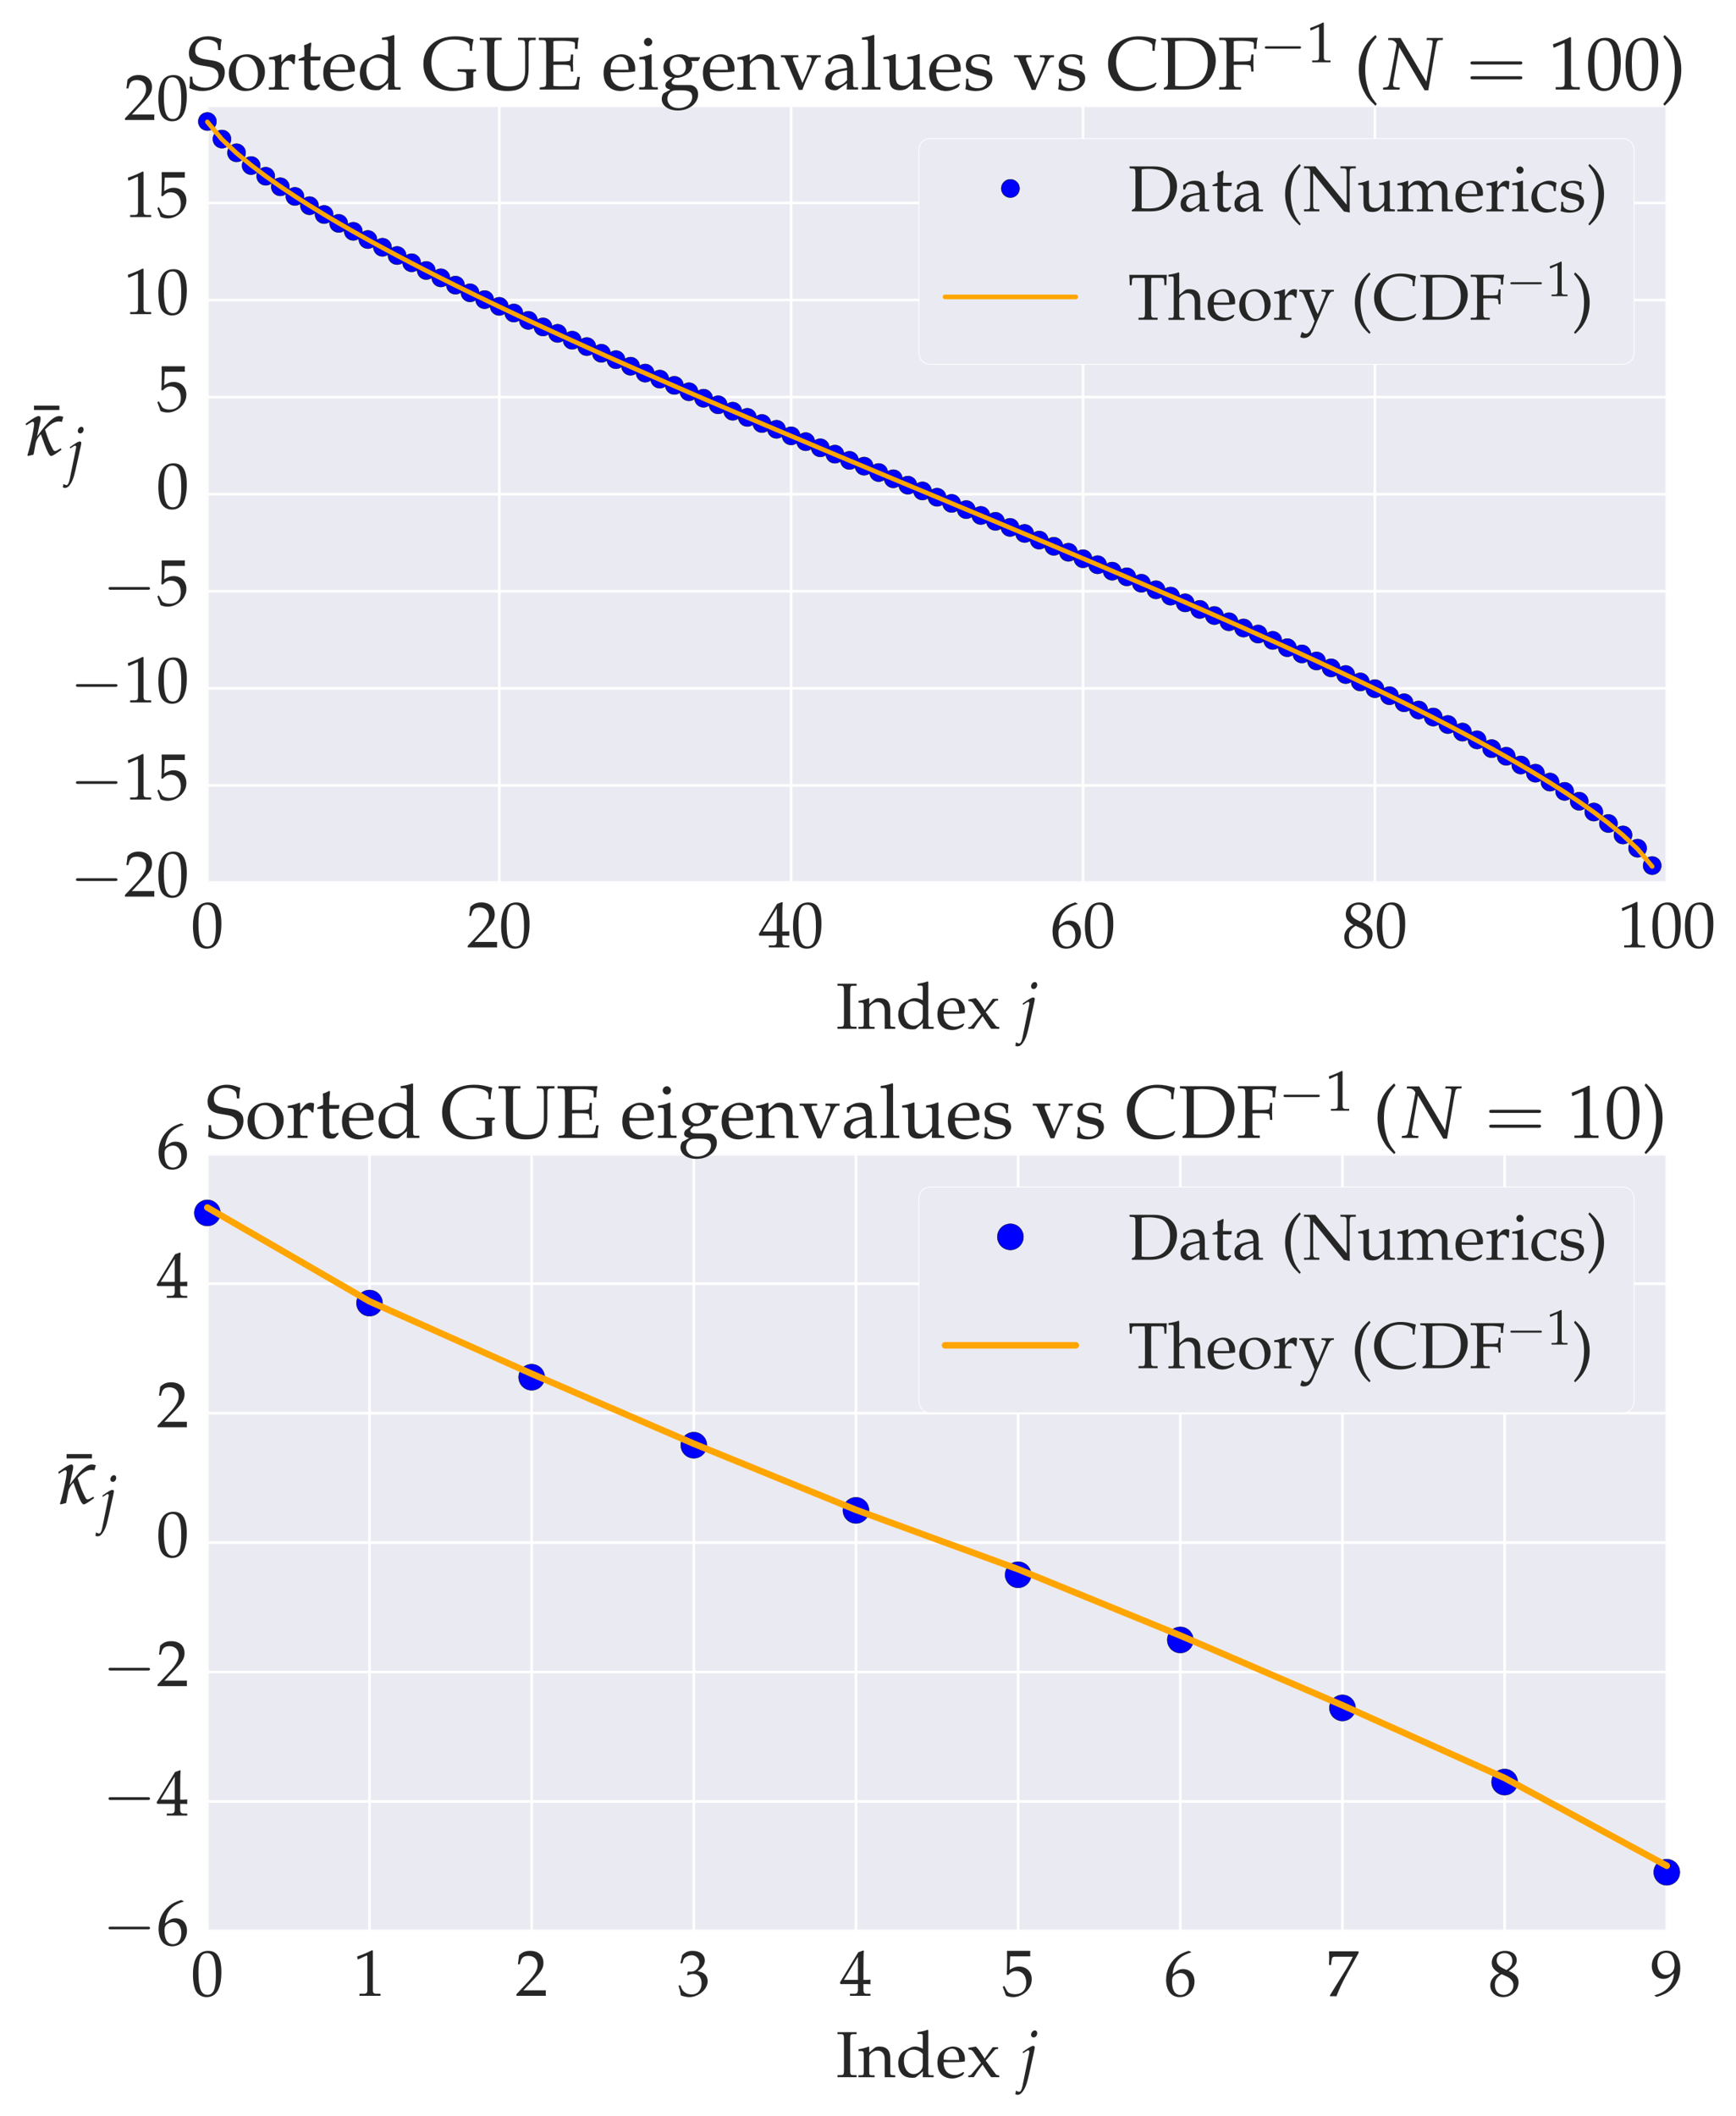 <?xml version="1.0" encoding="utf-8" standalone="no"?>
<!DOCTYPE svg PUBLIC "-//W3C//DTD SVG 1.1//EN"
  "http://www.w3.org/Graphics/SVG/1.1/DTD/svg11.dtd">
<!-- Created with matplotlib (http://matplotlib.org/) -->
<svg height="647pt" version="1.1" viewBox="0 0 531 647" width="531pt" xmlns="http://www.w3.org/2000/svg" xmlns:xlink="http://www.w3.org/1999/xlink">
 <defs>
  <style type="text/css">
*{stroke-linecap:butt;stroke-linejoin:round;stroke-miterlimit:100000;}
  </style>
 </defs>
 <g id="figure_1">
  <g id="patch_1">
   <path d="M 0 647.919 
L 531.971 647.919 
L 531.971 0 
L 0 0 
z
" style="fill:#ffffff;"/>
  </g>
  <g id="axes_1">
   <g id="patch_2">
    <path d="M 63.427 269.815 
L 509.827 269.815 
L 509.827 32.368 
L 63.427 32.368 
z
" style="fill:#eaeaf2;"/>
   </g>
   <g id="matplotlib.axis_1">
    <g id="xtick_1">
     <g id="line2d_1">
      <path clip-path="url(#p1c9f168ee6)" d="M 63.427 269.815 
L 63.427 32.368 
" style="fill:none;stroke:#ffffff;stroke-linecap:round;stroke-width:0.8;"/>
     </g>
     <g id="line2d_2">
      <defs>
       <path d="M 0 0 
L 0 0 
" id="maacacec6bd" style="stroke:#262626;stroke-width:0.8;"/>
      </defs>
      <g>
       <use style="fill:#262626;stroke:#262626;stroke-width:0.8;" x="63.427" xlink:href="#maacacec6bd" y="269.815"/>
      </g>
     </g>
     <g id="line2d_3">
      <g>
       <use style="fill:#262626;stroke:#262626;stroke-width:0.8;" x="63.427" xlink:href="#maacacec6bd" y="32.368"/>
      </g>
     </g>
     <g id="text_1">
      <!-- $0$ -->
      <defs>
       <path d="M 26.297 69 
C 10.797 69 2.906 56.688 2.906 32.453 
C 2.906 20.719 5 10.625 8.5 5.719 
C 12 0.797 17.594 -2 23.797 -2 
C 38.906 -2 46.5 11.016 46.5 36.656 
C 46.5 58.578 40 69 26.297 69 
M 24.5 65.5 
C 34.203 65.5 38.094 55.688 38.094 31.641 
C 38.094 10.328 34.297 1.5 25.094 1.5 
C 15.406 1.5 11.297 11.625 11.297 36.062 
C 11.297 57.188 15 65.5 24.5 65.5 
" id="URW_Palladio_L_Roman-48"/>
      </defs>
      <g style="fill:#262626;" transform="translate(58.446 289.672)scale(0.2 -0.2)">
       <use transform="scale(0.996)" xlink:href="#URW_Palladio_L_Roman-48"/>
      </g>
     </g>
    </g>
    <g id="xtick_2">
     <g id="line2d_4">
      <path clip-path="url(#p1c9f168ee6)" d="M 152.707 269.815 
L 152.707 32.368 
" style="fill:none;stroke:#ffffff;stroke-linecap:round;stroke-width:0.8;"/>
     </g>
     <g id="line2d_5">
      <g>
       <use style="fill:#262626;stroke:#262626;stroke-width:0.8;" x="152.707" xlink:href="#maacacec6bd" y="269.815"/>
      </g>
     </g>
     <g id="line2d_6">
      <g>
       <use style="fill:#262626;stroke:#262626;stroke-width:0.8;" x="152.707" xlink:href="#maacacec6bd" y="32.368"/>
      </g>
     </g>
     <g id="text_2">
      <!-- $20$ -->
      <defs>
       <path d="M 1.594 2.5 
L 1.594 0 
C 20.297 0 20.297 0 23.906 0 
C 27.5 0 27.5 0 46.797 0 
C 46.594 1.953 46.594 2.906 46.594 4.203 
C 46.594 5.438 46.594 6.359 46.797 8.422 
C 35.297 8.422 30.703 8.422 12.203 8.422 
L 30.406 27.516 
C 40.094 37.719 43.094 43.172 43.094 50.594 
C 43.094 61.969 35.297 69 22.594 69 
C 15.406 69 10.5 67 5.594 62.016 
L 3.906 48.422 
L 6.797 48.422 
L 8.094 53.016 
C 9.703 58.797 13.297 61.297 20 61.297 
C 28.594 61.297 34.094 55.891 34.094 47.422 
C 34.094 39.922 29.906 32.547 18.594 20.562 
z
" id="URW_Palladio_L_Roman-50"/>
      </defs>
      <g style="fill:#262626;" transform="translate(142.744 289.672)scale(0.2 -0.2)">
       <use transform="scale(0.996)" xlink:href="#URW_Palladio_L_Roman-50"/>
       <use transform="translate(49.813 0.0)scale(0.996)" xlink:href="#URW_Palladio_L_Roman-48"/>
      </g>
     </g>
    </g>
    <g id="xtick_3">
     <g id="line2d_7">
      <path clip-path="url(#p1c9f168ee6)" d="M 241.987 269.815 
L 241.987 32.368 
" style="fill:none;stroke:#ffffff;stroke-linecap:round;stroke-width:0.8;"/>
     </g>
     <g id="line2d_8">
      <g>
       <use style="fill:#262626;stroke:#262626;stroke-width:0.8;" x="241.987" xlink:href="#maacacec6bd" y="269.815"/>
      </g>
     </g>
     <g id="line2d_9">
      <g>
       <use style="fill:#262626;stroke:#262626;stroke-width:0.8;" x="241.987" xlink:href="#maacacec6bd" y="32.368"/>
      </g>
     </g>
     <g id="text_3">
      <!-- $40$ -->
      <defs>
       <path d="M 28 18 
L 28 10.516 
C 28 4.516 26.906 3.109 22 3.109 
L 15.797 3.109 
L 15.797 0 
C 29.094 0 29.094 0 31.5 0 
C 33.906 0 33.906 0 47.203 0 
L 47.203 3.109 
L 42.406 3.109 
C 37.5 3.109 36.406 4.406 36.406 10.453 
L 36.406 18 
C 42.297 18 44.406 18 47.203 17.703 
L 47.203 24.812 
C 42.5 24.422 40.594 24.422 39.094 24.422 
L 38.797 24.422 
L 36.406 24.422 
L 36.406 38.391 
C 36.406 56.25 36.594 64.875 37.094 69 
L 35.906 69.5 
L 28.5 66.797 
L 0.203 20.297 
L 1.297 18 
z
M 28 24.422 
L 6.5 24.422 
L 28 59.781 
z
" id="URW_Palladio_L_Roman-52"/>
      </defs>
      <g style="fill:#262626;" transform="translate(232.024 289.672)scale(0.2 -0.2)">
       <use transform="scale(0.996)" xlink:href="#URW_Palladio_L_Roman-52"/>
       <use transform="translate(49.813 0.0)scale(0.996)" xlink:href="#URW_Palladio_L_Roman-48"/>
      </g>
     </g>
    </g>
    <g id="xtick_4">
     <g id="line2d_10">
      <path clip-path="url(#p1c9f168ee6)" d="M 331.267 269.815 
L 331.267 32.368 
" style="fill:none;stroke:#ffffff;stroke-linecap:round;stroke-width:0.8;"/>
     </g>
     <g id="line2d_11">
      <g>
       <use style="fill:#262626;stroke:#262626;stroke-width:0.8;" x="331.267" xlink:href="#maacacec6bd" y="269.815"/>
      </g>
     </g>
     <g id="line2d_12">
      <g>
       <use style="fill:#262626;stroke:#262626;stroke-width:0.8;" x="331.267" xlink:href="#maacacec6bd" y="32.368"/>
      </g>
     </g>
     <g id="text_4">
      <!-- $60$ -->
      <defs>
       <path d="M 41.594 67.344 
L 37.906 69.047 
C 28.297 65.844 24.203 63.844 19.094 59.438 
C 8.797 50.719 3.203 38.5 3.203 24.766 
C 3.203 8.219 11.203 -2 24.094 -2 
C 37.094 -2 46.797 8.312 46.797 21.953 
C 46.797 33.484 39.906 41 29.297 41 
C 24.297 41 21.297 39.688 15.406 34.984 
C 14.297 34.078 14.203 33.984 13.094 33.188 
C 15.203 51.312 23.594 61.141 41.594 66.547 
z
M 25.5 34.984 
C 33.094 34.984 38.203 28.375 38.203 18.453 
C 38.203 8.016 33.094 1.297 25.406 1.297 
C 16.906 1.297 12.297 8.609 12.297 22.062 
C 12.297 25.562 12.703 27.469 13.797 29.172 
C 16 32.578 20.703 34.984 25.5 34.984 
" id="URW_Palladio_L_Roman-54"/>
      </defs>
      <g style="fill:#262626;" transform="translate(321.304 289.672)scale(0.2 -0.2)">
       <use transform="scale(0.996)" xlink:href="#URW_Palladio_L_Roman-54"/>
       <use transform="translate(49.813 0.0)scale(0.996)" xlink:href="#URW_Palladio_L_Roman-48"/>
      </g>
     </g>
    </g>
    <g id="xtick_5">
     <g id="line2d_13">
      <path clip-path="url(#p1c9f168ee6)" d="M 420.547 269.815 
L 420.547 32.368 
" style="fill:none;stroke:#ffffff;stroke-linecap:round;stroke-width:0.8;"/>
     </g>
     <g id="line2d_14">
      <g>
       <use style="fill:#262626;stroke:#262626;stroke-width:0.8;" x="420.547" xlink:href="#maacacec6bd" y="269.815"/>
      </g>
     </g>
     <g id="line2d_15">
      <g>
       <use style="fill:#262626;stroke:#262626;stroke-width:0.8;" x="420.547" xlink:href="#maacacec6bd" y="32.368"/>
      </g>
     </g>
     <g id="text_5">
      <!-- $80$ -->
      <defs>
       <path d="M 16.797 34.547 
C 12.703 32.656 11 31.547 8.797 29.438 
C 5 25.641 3 21.125 3 15.922 
C 3 5.609 11.297 -2 22.594 -2 
C 35.594 -2 46.406 8.219 46.406 20.625 
C 46.406 28.641 42.703 32.953 31.297 38.156 
C 40.406 44.375 43.594 48.578 43.594 54.578 
C 43.594 63.188 36.5 69 25.906 69 
C 14 69 5.297 61.391 5.297 50.891 
C 5.297 44.078 8 40.266 16.797 34.547 
M 28.406 29.547 
C 34.703 26.734 38.5 21.828 38.5 16.438 
C 38.5 8.016 32.203 1.406 24.094 1.406 
C 15.594 1.406 10.094 7.422 10.094 16.734 
C 10.094 24.031 13 28.641 20.406 33.156 
z
M 22.297 42.375 
C 16 45.469 12.797 49.484 12.797 54.484 
C 12.797 61.094 17.594 65.594 24.703 65.594 
C 32 65.594 36.797 60.797 36.797 53.469 
C 36.797 47.781 34.297 43.875 27.797 39.656 
z
" id="URW_Palladio_L_Roman-56"/>
      </defs>
      <g style="fill:#262626;" transform="translate(410.584 289.672)scale(0.2 -0.2)">
       <use transform="scale(0.996)" xlink:href="#URW_Palladio_L_Roman-56"/>
       <use transform="translate(49.813 0.0)scale(0.996)" xlink:href="#URW_Palladio_L_Roman-48"/>
      </g>
     </g>
    </g>
    <g id="xtick_6">
     <g id="line2d_16">
      <path clip-path="url(#p1c9f168ee6)" d="M 509.827 269.815 
L 509.827 32.368 
" style="fill:none;stroke:#ffffff;stroke-linecap:round;stroke-width:0.8;"/>
     </g>
     <g id="line2d_17">
      <g>
       <use style="fill:#262626;stroke:#262626;stroke-width:0.8;" x="509.827" xlink:href="#maacacec6bd" y="269.815"/>
      </g>
     </g>
     <g id="line2d_18">
      <g>
       <use style="fill:#262626;stroke:#262626;stroke-width:0.8;" x="509.827" xlink:href="#maacacec6bd" y="32.368"/>
      </g>
     </g>
     <g id="text_6">
      <!-- $100$ -->
      <defs>
       <path d="M 6.703 56 
L 7.703 56 
L 20.594 61.812 
C 20.703 61.906 20.797 61.906 20.906 61.906 
C 21.5 61.906 21.703 61.016 21.703 58.609 
L 21.703 9.578 
C 21.703 4.312 20.594 3.203 15.203 3.203 
L 9.594 3.203 
L 9.594 0 
C 25 0 25 0 26.094 0 
C 27.406 0 29.594 0 33 0 
C 34.203 0 37.703 0 41.797 0 
L 41.797 3.203 
L 36.594 3.203 
C 31.094 3.203 30.094 4.312 30.094 9.562 
L 30.094 69.422 
L 28.703 69.922 
C 22.203 66.516 15.094 63.516 6 60.312 
z
" id="URW_Palladio_L_Roman-49"/>
      </defs>
      <g style="fill:#262626;" transform="translate(494.883 289.672)scale(0.2 -0.2)">
       <use transform="scale(0.996)" xlink:href="#URW_Palladio_L_Roman-49"/>
       <use transform="translate(49.813 0.0)scale(0.996)" xlink:href="#URW_Palladio_L_Roman-48"/>
       <use transform="translate(99.626 0.0)scale(0.996)" xlink:href="#URW_Palladio_L_Roman-48"/>
      </g>
     </g>
    </g>
    <g id="text_7">
     <!-- Index $j$ -->
     <defs>
      <path d="M 28.797 25.469 
L 43 42.094 
C 43.594 42.797 44.703 43.203 46.406 43.203 
L 47.797 43.203 
L 47.797 46 
L 39.594 46 
L 27.203 28.469 
L 19.594 40.094 
C 18.094 42.297 17 43.609 13.594 47.016 
L 2 45 
L 2.5 42.312 
L 4.594 42.094 
C 6.406 42.094 8.594 40.703 9.594 39.297 
L 21.594 21.844 
L 6.703 4.203 
C 6 3.312 4.703 2.703 3.703 2.703 
L 2 2.703 
L 2 0 
L 10.594 0 
C 11.297 1.109 11.5 1.5 12.703 3.312 
C 14.297 6.109 15.906 8.609 16.594 9.422 
L 24 19.234 
L 34.703 3.25 
L 34.797 3.062 
C 35.703 1.672 36.5 0.688 37.297 0 
C 42.5 0 42.5 0 43.406 0 
C 44.406 0 44.406 0 49.594 0 
L 49.594 2.703 
L 47.094 3 
C 45.906 3.109 44.703 3.906 43.594 5.406 
z
" id="URW_Palladio_L_Roman-120"/>
      <path d="M 41 -0.109 
C 47.094 -0.109 47.203 -0.109 48.906 -0.109 
C 50.297 -0.109 50.297 -0.109 57.203 -0.109 
L 57.203 2.797 
L 53.094 3.203 
C 49.703 3.203 49.406 3.812 49.406 10.219 
L 49.406 29.562 
C 49.406 41.281 43.906 47 32.703 47 
C 29 47 26.906 46.297 24.797 44.484 
L 17.203 37.875 
L 17.203 46.594 
L 16.297 47 
C 11.203 44.891 6 43.484 0.703 42.891 
L 0.703 40.078 
L 4.406 40.078 
C 8.406 40.078 8.797 39.375 8.797 32.719 
L 8.797 10.047 
C 8.797 3.703 8.5 3 5.094 3 
L 0.594 3 
L 0.594 -0.109 
C 7.406 -0.109 10.094 -0.109 13 -0.109 
C 15.906 -0.109 18.594 -0.109 25.406 -0.109 
L 25.406 3 
L 20.906 3 
C 17.5 3 17.203 3.703 17.203 10.047 
L 17.203 31.422 
C 17.203 35.938 23.797 40.875 29.906 40.875 
C 36.594 40.875 41 35.891 41 28.219 
z
" id="URW_Palladio_L_Roman-110"/>
      <path d="M 41.203 43.781 
C 35.594 46.188 32.797 47 29.297 47 
C 26.594 47 24.203 46.391 21.703 45.109 
L 12.906 40.516 
C 7.203 37.516 3.5 30.234 3.5 21.75 
C 3.5 13.766 6.203 7.188 11.094 3.188 
C 14.5 0.297 19.203 -1 25.703 -1 
C 27.703 -1 30 -0.594 30.5 -0.203 
L 41.594 9.109 
L 41.094 -0.109 
C 46 -0.109 47.594 -0.109 48.797 -0.109 
C 49.594 -0.109 51 -0.109 53.094 -0.109 
C 53.797 -0.109 55.797 -0.109 57.906 -0.109 
L 57.906 3 
L 53.297 3 
C 49.906 3 49.594 3.703 49.594 10.047 
L 49.594 71.984 
L 48.703 72.797 
C 44.297 71.094 41 70.281 33.094 69.078 
L 33.094 66.281 
L 38.703 66.281 
C 40.5 66.281 41.203 65.172 41.203 62.156 
z
M 41.203 22.25 
C 41.203 15.766 41 14.781 39.703 12.484 
C 36.906 7.797 32 4.719 27.297 4.719 
C 18.5 4.719 12.203 13.188 12.203 25.047 
C 12.203 35.906 17.594 42.281 26.594 42.281 
C 30.406 42.281 34.406 40.984 37.906 38.594 
C 40 37.203 41.203 35.906 41.203 35.094 
z
" id="URW_Palladio_L_Roman-100"/>
      <path d="M 43.703 6.984 
L 42.406 7.984 
C 36 4.203 33.703 3.312 29.406 3.312 
C 22.906 3.312 17.5 6.219 14.703 11.109 
C 12.797 14.391 12.094 17.203 11.906 23 
L 26.5 23 
C 33.406 23 37.703 23 44.594 24.125 
C 44.703 25.531 44.797 26.453 44.797 27.672 
C 44.797 39.375 37.406 47 26.203 47 
C 22.5 47 18.203 45.688 14.094 43.281 
C 5.906 38.578 2.594 32.359 2.594 21.938 
C 2.594 15.625 4.094 10.219 6.797 6.406 
C 10.797 1.109 17.5 -2 25 -2 
C 28.703 -2 32.406 -1.203 36.5 0.578 
C 39.203 1.688 41.297 2.984 41.703 3.594 
z
M 35.906 26.406 
C 30.703 26.406 28.297 26.406 24.703 26.406 
C 20.094 26.406 17.5 26.406 12.094 26.906 
C 12.094 31.672 12.5 33.891 13.797 36.516 
C 15.906 40.969 20.203 43.688 25 43.688 
C 28.297 43.688 30.906 42.359 32.703 39.594 
C 34.906 36.234 35.594 33.266 35.906 26.406 
" id="URW_Palladio_L_Roman-101"/>
      <path d="M -7 -26.297 
C -6 -26.797 -4.703 -27 -3.203 -27 
C 0.797 -27 4.797 -22.75 8.406 -14.734 
C 10.406 -10.281 11.797 -5.328 14.594 7.234 
L 22.203 41.875 
C 22.594 43.641 22.797 44.922 22.797 45.516 
C 22.797 47.094 21.906 48 20.297 48 
C 18.094 48 14.406 45.922 6.906 40.656 
L 4.094 38.688 
L 4.797 36.719 
L 8 38.797 
C 11.703 41.078 12 41.266 12.703 41.266 
C 13.703 41.266 14.5 40.281 14.5 38.984 
C 14.5 38.578 14.297 37.312 14 36.203 
C 13.906 35.625 13.797 35.234 13.797 35.031 
L 3.797 -13.922 
C 2.703 -19.062 0.906 -22.516 -0.906 -22.516 
C -2.297 -22.516 -4.094 -21.922 -6.203 -20.641 
z
M 22.906 71.766 
C 20 71.766 17.094 68.469 17.094 65.094 
C 17.094 62.594 18.594 61 21 61 
C 24.094 61 26.5 63.891 26.5 67.672 
C 26.5 70.062 25 71.766 22.906 71.766 
" id="URW_Palladio_L_Italic-106"/>
      <path d="M 21.594 57.234 
C 21.594 65.188 22.094 66 26.703 66 
L 31.5 66 
L 31.5 69.109 
C 24.203 69.109 22 69.109 16.797 69.109 
C 11.797 69.109 9.406 69.109 2.203 69.109 
L 2.203 66 
L 7 66 
C 11.594 66 12.094 65.188 12.094 57.234 
L 12.094 11.969 
C 12.094 4 11.594 3.203 7 3.203 
L 2.203 3.203 
L 2.203 0 
C 8.094 0 11.594 0 16.797 0 
C 22 0 25.594 0 31.5 0 
L 31.5 3.203 
L 26.703 3.203 
C 22.094 3.203 21.594 4 21.594 11.969 
z
" id="URW_Palladio_L_Roman-73"/>
     </defs>
     <g style="fill:#262626;" transform="translate(255.738 314.547)scale(0.2 -0.2)">
      <use transform="scale(0.996)" xlink:href="#URW_Palladio_L_Roman-73"/>
      <use transform="translate(33.574 0.0)scale(0.996)" xlink:href="#URW_Palladio_L_Roman-110"/>
      <use transform="translate(91.556 0.0)scale(0.996)" xlink:href="#URW_Palladio_L_Roman-100"/>
      <use transform="translate(152.428 0.0)scale(0.996)" xlink:href="#URW_Palladio_L_Roman-101"/>
      <use transform="translate(200.148 0.0)scale(0.996)" xlink:href="#URW_Palladio_L_Roman-120"/>
      <use transform="translate(281.193 0.0)scale(0.996)" xlink:href="#URW_Palladio_L_Italic-106"/>
     </g>
    </g>
   </g>
   <g id="matplotlib.axis_2">
    <g id="ytick_1">
     <g id="line2d_19">
      <path clip-path="url(#p1c9f168ee6)" d="M 63.427 269.815 
L 509.827 269.815 
" style="fill:none;stroke:#ffffff;stroke-linecap:round;stroke-width:0.8;"/>
     </g>
     <g id="line2d_20">
      <g>
       <use style="fill:#262626;stroke:#262626;stroke-width:0.8;" x="63.427" xlink:href="#maacacec6bd" y="269.815"/>
      </g>
     </g>
     <g id="line2d_21">
      <g>
       <use style="fill:#262626;stroke:#262626;stroke-width:0.8;" x="509.827" xlink:href="#maacacec6bd" y="269.815"/>
      </g>
     </g>
     <g id="text_8">
      <!-- $-20$ -->
      <defs>
       <path d="M 65.906 23 
C 67.594 23 69.406 23 69.406 25 
C 69.406 27 67.594 27 65.906 27 
L 11.797 27 
C 10.094 27 8.297 27 8.297 25 
C 8.297 23 10.094 23 11.797 23 
z
" id="CMSY10-0"/>
      </defs>
      <g style="fill:#262626;" transform="translate(21.513 274.134)scale(0.2 -0.2)">
       <use transform="scale(1.038)" xlink:href="#CMSY10-0"/>
       <use transform="translate(81.942 0.0)scale(0.996)" xlink:href="#URW_Palladio_L_Roman-50"/>
       <use transform="translate(131.755 0.0)scale(0.996)" xlink:href="#URW_Palladio_L_Roman-48"/>
      </g>
     </g>
    </g>
    <g id="ytick_2">
     <g id="line2d_22">
      <path clip-path="url(#p1c9f168ee6)" d="M 63.427 240.134 
L 509.827 240.134 
" style="fill:none;stroke:#ffffff;stroke-linecap:round;stroke-width:0.8;"/>
     </g>
     <g id="line2d_23">
      <g>
       <use style="fill:#262626;stroke:#262626;stroke-width:0.8;" x="63.427" xlink:href="#maacacec6bd" y="240.134"/>
      </g>
     </g>
     <g id="line2d_24">
      <g>
       <use style="fill:#262626;stroke:#262626;stroke-width:0.8;" x="509.827" xlink:href="#maacacec6bd" y="240.134"/>
      </g>
     </g>
     <g id="text_9">
      <!-- $-15$ -->
      <defs>
       <path d="M 12.703 60.578 
C 25.594 60.578 31.203 60.578 43.203 60.578 
L 43.703 61.047 
C 43.5 62.75 43.5 63.5 43.5 64.75 
C 43.5 66.078 43.5 66.828 43.703 68.531 
L 43.203 69 
C 35.703 69 31.203 69 25.797 69 
C 20.297 69 15.906 69 8.406 69 
L 7.906 68.797 
C 8 62.672 8.094 58.266 8.094 55.047 
C 8.094 46.516 7.797 36.875 7.5 32.453 
L 9.5 31.844 
C 14.203 36.578 16.906 38 21.797 38 
C 31.406 38 37.406 31.141 37.406 20.25 
C 37.406 9.062 31 2.5 20.094 2.5 
C 14.703 2.5 9.703 4.328 8.297 6.938 
L 3.703 15.203 
L 1.297 13.797 
C 3.594 8.062 4.797 4.844 6.203 0.422 
C 9 -1.109 13 -2 17.297 -2 
C 24 -2 31.094 0.922 36.594 5.75 
C 42.703 11.188 45.906 18.031 45.906 25.469 
C 45.906 36.859 37.797 44.906 26.406 44.906 
C 21.594 44.906 18 43.609 11.797 39.906 
z
" id="URW_Palladio_L_Roman-53"/>
      </defs>
      <g style="fill:#262626;" transform="translate(21.513 244.453)scale(0.2 -0.2)">
       <use transform="scale(1.038)" xlink:href="#CMSY10-0"/>
       <use transform="translate(81.942 0.0)scale(0.996)" xlink:href="#URW_Palladio_L_Roman-49"/>
       <use transform="translate(131.755 0.0)scale(0.996)" xlink:href="#URW_Palladio_L_Roman-53"/>
      </g>
     </g>
    </g>
    <g id="ytick_3">
     <g id="line2d_25">
      <path clip-path="url(#p1c9f168ee6)" d="M 63.427 210.453 
L 509.827 210.453 
" style="fill:none;stroke:#ffffff;stroke-linecap:round;stroke-width:0.8;"/>
     </g>
     <g id="line2d_26">
      <g>
       <use style="fill:#262626;stroke:#262626;stroke-width:0.8;" x="63.427" xlink:href="#maacacec6bd" y="210.453"/>
      </g>
     </g>
     <g id="line2d_27">
      <g>
       <use style="fill:#262626;stroke:#262626;stroke-width:0.8;" x="509.827" xlink:href="#maacacec6bd" y="210.453"/>
      </g>
     </g>
     <g id="text_10">
      <!-- $-10$ -->
      <g style="fill:#262626;" transform="translate(21.513 214.772)scale(0.2 -0.2)">
       <use transform="scale(1.038)" xlink:href="#CMSY10-0"/>
       <use transform="translate(81.942 0.0)scale(0.996)" xlink:href="#URW_Palladio_L_Roman-49"/>
       <use transform="translate(131.755 0.0)scale(0.996)" xlink:href="#URW_Palladio_L_Roman-48"/>
      </g>
     </g>
    </g>
    <g id="ytick_4">
     <g id="line2d_28">
      <path clip-path="url(#p1c9f168ee6)" d="M 63.427 180.773 
L 509.827 180.773 
" style="fill:none;stroke:#ffffff;stroke-linecap:round;stroke-width:0.8;"/>
     </g>
     <g id="line2d_29">
      <g>
       <use style="fill:#262626;stroke:#262626;stroke-width:0.8;" x="63.427" xlink:href="#maacacec6bd" y="180.773"/>
      </g>
     </g>
     <g id="line2d_30">
      <g>
       <use style="fill:#262626;stroke:#262626;stroke-width:0.8;" x="509.827" xlink:href="#maacacec6bd" y="180.773"/>
      </g>
     </g>
     <g id="text_11">
      <!-- $-5$ -->
      <g style="fill:#262626;" transform="translate(31.476 185.091)scale(0.2 -0.2)">
       <use transform="scale(1.038)" xlink:href="#CMSY10-0"/>
       <use transform="translate(81.942 0.0)scale(0.996)" xlink:href="#URW_Palladio_L_Roman-53"/>
      </g>
     </g>
    </g>
    <g id="ytick_5">
     <g id="line2d_31">
      <path clip-path="url(#p1c9f168ee6)" d="M 63.427 151.092 
L 509.827 151.092 
" style="fill:none;stroke:#ffffff;stroke-linecap:round;stroke-width:0.8;"/>
     </g>
     <g id="line2d_32">
      <g>
       <use style="fill:#262626;stroke:#262626;stroke-width:0.8;" x="63.427" xlink:href="#maacacec6bd" y="151.092"/>
      </g>
     </g>
     <g id="line2d_33">
      <g>
       <use style="fill:#262626;stroke:#262626;stroke-width:0.8;" x="509.827" xlink:href="#maacacec6bd" y="151.092"/>
      </g>
     </g>
     <g id="text_12">
      <!-- $0$ -->
      <g style="fill:#262626;" transform="translate(47.864 155.411)scale(0.2 -0.2)">
       <use transform="scale(0.996)" xlink:href="#URW_Palladio_L_Roman-48"/>
      </g>
     </g>
    </g>
    <g id="ytick_6">
     <g id="line2d_34">
      <path clip-path="url(#p1c9f168ee6)" d="M 63.427 121.411 
L 509.827 121.411 
" style="fill:none;stroke:#ffffff;stroke-linecap:round;stroke-width:0.8;"/>
     </g>
     <g id="line2d_35">
      <g>
       <use style="fill:#262626;stroke:#262626;stroke-width:0.8;" x="63.427" xlink:href="#maacacec6bd" y="121.411"/>
      </g>
     </g>
     <g id="line2d_36">
      <g>
       <use style="fill:#262626;stroke:#262626;stroke-width:0.8;" x="509.827" xlink:href="#maacacec6bd" y="121.411"/>
      </g>
     </g>
     <g id="text_13">
      <!-- $5$ -->
      <g style="fill:#262626;" transform="translate(47.864 125.73)scale(0.2 -0.2)">
       <use transform="scale(0.996)" xlink:href="#URW_Palladio_L_Roman-53"/>
      </g>
     </g>
    </g>
    <g id="ytick_7">
     <g id="line2d_37">
      <path clip-path="url(#p1c9f168ee6)" d="M 63.427 91.73 
L 509.827 91.73 
" style="fill:none;stroke:#ffffff;stroke-linecap:round;stroke-width:0.8;"/>
     </g>
     <g id="line2d_38">
      <g>
       <use style="fill:#262626;stroke:#262626;stroke-width:0.8;" x="63.427" xlink:href="#maacacec6bd" y="91.73"/>
      </g>
     </g>
     <g id="line2d_39">
      <g>
       <use style="fill:#262626;stroke:#262626;stroke-width:0.8;" x="509.827" xlink:href="#maacacec6bd" y="91.73"/>
      </g>
     </g>
     <g id="text_14">
      <!-- $10$ -->
      <g style="fill:#262626;" transform="translate(37.902 96.049)scale(0.2 -0.2)">
       <use transform="scale(0.996)" xlink:href="#URW_Palladio_L_Roman-49"/>
       <use transform="translate(49.813 0.0)scale(0.996)" xlink:href="#URW_Palladio_L_Roman-48"/>
      </g>
     </g>
    </g>
    <g id="ytick_8">
     <g id="line2d_40">
      <path clip-path="url(#p1c9f168ee6)" d="M 63.427 62.049 
L 509.827 62.049 
" style="fill:none;stroke:#ffffff;stroke-linecap:round;stroke-width:0.8;"/>
     </g>
     <g id="line2d_41">
      <g>
       <use style="fill:#262626;stroke:#262626;stroke-width:0.8;" x="63.427" xlink:href="#maacacec6bd" y="62.049"/>
      </g>
     </g>
     <g id="line2d_42">
      <g>
       <use style="fill:#262626;stroke:#262626;stroke-width:0.8;" x="509.827" xlink:href="#maacacec6bd" y="62.049"/>
      </g>
     </g>
     <g id="text_15">
      <!-- $15$ -->
      <g style="fill:#262626;" transform="translate(37.902 66.368)scale(0.2 -0.2)">
       <use transform="scale(0.996)" xlink:href="#URW_Palladio_L_Roman-49"/>
       <use transform="translate(49.813 0.0)scale(0.996)" xlink:href="#URW_Palladio_L_Roman-53"/>
      </g>
     </g>
    </g>
    <g id="ytick_9">
     <g id="line2d_43">
      <path clip-path="url(#p1c9f168ee6)" d="M 63.427 32.368 
L 509.827 32.368 
" style="fill:none;stroke:#ffffff;stroke-linecap:round;stroke-width:0.8;"/>
     </g>
     <g id="line2d_44">
      <g>
       <use style="fill:#262626;stroke:#262626;stroke-width:0.8;" x="63.427" xlink:href="#maacacec6bd" y="32.368"/>
      </g>
     </g>
     <g id="line2d_45">
      <g>
       <use style="fill:#262626;stroke:#262626;stroke-width:0.8;" x="509.827" xlink:href="#maacacec6bd" y="32.368"/>
      </g>
     </g>
     <g id="text_16">
      <!-- $20$ -->
      <g style="fill:#262626;" transform="translate(37.902 36.687)scale(0.2 -0.2)">
       <use transform="scale(0.996)" xlink:href="#URW_Palladio_L_Roman-50"/>
       <use transform="translate(49.813 0.0)scale(0.996)" xlink:href="#URW_Palladio_L_Roman-48"/>
      </g>
     </g>
    </g>
    <g id="text_17">
     <!-- $\bar{\kappa}_{j}$ -->
     <defs>
      <path d="M 2.594 38.625 
L 3.297 36.594 
L 6.5 38.688 
C 9.406 40.484 10.406 40.984 11.297 40.984 
C 12.297 40.984 13 40.078 13 38.891 
C 13 33.016 8.703 12.562 4.703 -0.297 
L 5.594 -1 
L 12.297 0.688 
L 14.797 14.156 
C 15.594 18.547 18.094 22.531 21.297 25.719 
C 28.203 5.781 31.406 -1 33.906 -1 
C 35.203 -1 37.5 0.297 42 3.391 
L 46.594 6.578 
L 45.797 8.469 
L 41.5 6.062 
C 40.094 5.281 39.5 5.078 38.594 5.078 
C 37.594 5.078 36.906 5.688 36 7.375 
C 32.5 13.75 30.297 19.141 26.406 31.406 
L 27.797 32.797 
C 33.906 38.891 38.5 41.375 43.5 41.375 
C 44.406 41.375 45.406 41.188 47.094 40.781 
L 48.797 47.094 
C 47.094 47.688 45.297 48 44 48 
C 37.406 48 29.094 40.406 16.594 22.938 
L 18 29.547 
C 18.5 31.859 19.203 35.875 19.797 38.078 
L 20.406 40.688 
C 20.797 42.484 21 43.688 21 44.891 
C 21 47 20.203 48 18.703 48 
C 16.594 48 12.797 45.984 5.406 40.625 
z
" id="Pazo_Math_Italic-107"/>
      <path d="M 32.297 54 
L 32.297 59.312 
L 1.094 59.312 
L 1.094 54 
z
" id="URW_Palladio_L_Roman-175"/>
     </defs>
     <g style="fill:#262626;" transform="translate(7.2 144.068)scale(0.25 -0.25)">
      <use transform="translate(11.706 21.045)scale(0.996)" xlink:href="#URW_Palladio_L_Roman-175"/>
      <use transform="translate(0.0 19.6)scale(0.996)" xlink:href="#Pazo_Math_Italic-107"/>
      <use transform="translate(53.458 0.0)scale(0.757)" xlink:href="#URW_Palladio_L_Italic-106"/>
     </g>
    </g>
   </g>
   <g id="line2d_46">
    <defs>
     <path d="M 0 2.8 
C 0.743 2.8 1.455 2.505 1.98 1.98 
C 2.505 1.455 2.8 0.743 2.8 0 
C 2.8 -0.743 2.505 -1.455 1.98 -1.98 
C 1.455 -2.505 0.743 -2.8 0 -2.8 
C -0.743 -2.8 -1.455 -2.505 -1.98 -1.98 
C -2.505 -1.455 -2.8 -0.743 -2.8 0 
C -2.8 0.743 -2.505 1.455 -1.98 1.98 
C -1.455 2.505 -0.743 2.8 0 2.8 
z
" id="md166e84015" style="stroke:#000000;stroke-width:0.1;"/>
    </defs>
    <g>
     <use style="fill:#0000ff;stroke:#000000;stroke-width:0.1;" x="63.427" xlink:href="#md166e84015" y="37.151"/>
     <use style="fill:#0000ff;stroke:#000000;stroke-width:0.1;" x="67.891" xlink:href="#md166e84015" y="42.528"/>
     <use style="fill:#0000ff;stroke:#000000;stroke-width:0.1;" x="72.355" xlink:href="#md166e84015" y="46.719"/>
     <use style="fill:#0000ff;stroke:#000000;stroke-width:0.1;" x="76.819" xlink:href="#md166e84015" y="50.618"/>
     <use style="fill:#0000ff;stroke:#000000;stroke-width:0.1;" x="81.283" xlink:href="#md166e84015" y="53.883"/>
     <use style="fill:#0000ff;stroke:#000000;stroke-width:0.1;" x="85.747" xlink:href="#md166e84015" y="57.112"/>
     <use style="fill:#0000ff;stroke:#000000;stroke-width:0.1;" x="90.211" xlink:href="#md166e84015" y="60.061"/>
     <use style="fill:#0000ff;stroke:#000000;stroke-width:0.1;" x="94.675" xlink:href="#md166e84015" y="62.894"/>
     <use style="fill:#0000ff;stroke:#000000;stroke-width:0.1;" x="99.139" xlink:href="#md166e84015" y="65.587"/>
     <use style="fill:#0000ff;stroke:#000000;stroke-width:0.1;" x="103.603" xlink:href="#md166e84015" y="68.306"/>
     <use style="fill:#0000ff;stroke:#000000;stroke-width:0.1;" x="108.067" xlink:href="#md166e84015" y="70.727"/>
     <use style="fill:#0000ff;stroke:#000000;stroke-width:0.1;" x="112.531" xlink:href="#md166e84015" y="73.237"/>
     <use style="fill:#0000ff;stroke:#000000;stroke-width:0.1;" x="116.995" xlink:href="#md166e84015" y="75.605"/>
     <use style="fill:#0000ff;stroke:#000000;stroke-width:0.1;" x="121.459" xlink:href="#md166e84015" y="78.129"/>
     <use style="fill:#0000ff;stroke:#000000;stroke-width:0.1;" x="125.923" xlink:href="#md166e84015" y="80.345"/>
     <use style="fill:#0000ff;stroke:#000000;stroke-width:0.1;" x="130.387" xlink:href="#md166e84015" y="82.7"/>
     <use style="fill:#0000ff;stroke:#000000;stroke-width:0.1;" x="134.851" xlink:href="#md166e84015" y="84.956"/>
     <use style="fill:#0000ff;stroke:#000000;stroke-width:0.1;" x="139.315" xlink:href="#md166e84015" y="87.186"/>
     <use style="fill:#0000ff;stroke:#000000;stroke-width:0.1;" x="143.779" xlink:href="#md166e84015" y="89.534"/>
     <use style="fill:#0000ff;stroke:#000000;stroke-width:0.1;" x="148.243" xlink:href="#md166e84015" y="91.611"/>
     <use style="fill:#0000ff;stroke:#000000;stroke-width:0.1;" x="152.707" xlink:href="#md166e84015" y="93.669"/>
     <use style="fill:#0000ff;stroke:#000000;stroke-width:0.1;" x="157.171" xlink:href="#md166e84015" y="95.708"/>
     <use style="fill:#0000ff;stroke:#000000;stroke-width:0.1;" x="161.635" xlink:href="#md166e84015" y="97.955"/>
     <use style="fill:#0000ff;stroke:#000000;stroke-width:0.1;" x="166.099" xlink:href="#md166e84015" y="99.964"/>
     <use style="fill:#0000ff;stroke:#000000;stroke-width:0.1;" x="170.563" xlink:href="#md166e84015" y="101.928"/>
     <use style="fill:#0000ff;stroke:#000000;stroke-width:0.1;" x="175.027" xlink:href="#md166e84015" y="104.019"/>
     <use style="fill:#0000ff;stroke:#000000;stroke-width:0.1;" x="179.491" xlink:href="#md166e84015" y="105.973"/>
     <use style="fill:#0000ff;stroke:#000000;stroke-width:0.1;" x="183.955" xlink:href="#md166e84015" y="108.014"/>
     <use style="fill:#0000ff;stroke:#000000;stroke-width:0.1;" x="188.419" xlink:href="#md166e84015" y="109.966"/>
     <use style="fill:#0000ff;stroke:#000000;stroke-width:0.1;" x="192.883" xlink:href="#md166e84015" y="111.971"/>
     <use style="fill:#0000ff;stroke:#000000;stroke-width:0.1;" x="197.347" xlink:href="#md166e84015" y="114.077"/>
     <use style="fill:#0000ff;stroke:#000000;stroke-width:0.1;" x="201.811" xlink:href="#md166e84015" y="115.922"/>
     <use style="fill:#0000ff;stroke:#000000;stroke-width:0.1;" x="206.275" xlink:href="#md166e84015" y="117.825"/>
     <use style="fill:#0000ff;stroke:#000000;stroke-width:0.1;" x="210.739" xlink:href="#md166e84015" y="119.784"/>
     <use style="fill:#0000ff;stroke:#000000;stroke-width:0.1;" x="215.203" xlink:href="#md166e84015" y="121.759"/>
     <use style="fill:#0000ff;stroke:#000000;stroke-width:0.1;" x="219.667" xlink:href="#md166e84015" y="123.761"/>
     <use style="fill:#0000ff;stroke:#000000;stroke-width:0.1;" x="224.131" xlink:href="#md166e84015" y="125.734"/>
     <use style="fill:#0000ff;stroke:#000000;stroke-width:0.1;" x="228.595" xlink:href="#md166e84015" y="127.618"/>
     <use style="fill:#0000ff;stroke:#000000;stroke-width:0.1;" x="233.059" xlink:href="#md166e84015" y="129.491"/>
     <use style="fill:#0000ff;stroke:#000000;stroke-width:0.1;" x="237.523" xlink:href="#md166e84015" y="131.254"/>
     <use style="fill:#0000ff;stroke:#000000;stroke-width:0.1;" x="241.987" xlink:href="#md166e84015" y="133.264"/>
     <use style="fill:#0000ff;stroke:#000000;stroke-width:0.1;" x="246.451" xlink:href="#md166e84015" y="135.042"/>
     <use style="fill:#0000ff;stroke:#000000;stroke-width:0.1;" x="250.915" xlink:href="#md166e84015" y="136.917"/>
     <use style="fill:#0000ff;stroke:#000000;stroke-width:0.1;" x="255.379" xlink:href="#md166e84015" y="138.862"/>
     <use style="fill:#0000ff;stroke:#000000;stroke-width:0.1;" x="259.843" xlink:href="#md166e84015" y="140.765"/>
     <use style="fill:#0000ff;stroke:#000000;stroke-width:0.1;" x="264.307" xlink:href="#md166e84015" y="142.526"/>
     <use style="fill:#0000ff;stroke:#000000;stroke-width:0.1;" x="268.771" xlink:href="#md166e84015" y="144.48"/>
     <use style="fill:#0000ff;stroke:#000000;stroke-width:0.1;" x="273.235" xlink:href="#md166e84015" y="146.386"/>
     <use style="fill:#0000ff;stroke:#000000;stroke-width:0.1;" x="277.699" xlink:href="#md166e84015" y="148.345"/>
     <use style="fill:#0000ff;stroke:#000000;stroke-width:0.1;" x="282.163" xlink:href="#md166e84015" y="150.109"/>
     <use style="fill:#0000ff;stroke:#000000;stroke-width:0.1;" x="286.627" xlink:href="#md166e84015" y="152.034"/>
     <use style="fill:#0000ff;stroke:#000000;stroke-width:0.1;" x="291.091" xlink:href="#md166e84015" y="153.916"/>
     <use style="fill:#0000ff;stroke:#000000;stroke-width:0.1;" x="295.555" xlink:href="#md166e84015" y="155.813"/>
     <use style="fill:#0000ff;stroke:#000000;stroke-width:0.1;" x="300.019" xlink:href="#md166e84015" y="157.599"/>
     <use style="fill:#0000ff;stroke:#000000;stroke-width:0.1;" x="304.483" xlink:href="#md166e84015" y="159.396"/>
     <use style="fill:#0000ff;stroke:#000000;stroke-width:0.1;" x="308.947" xlink:href="#md166e84015" y="161.251"/>
     <use style="fill:#0000ff;stroke:#000000;stroke-width:0.1;" x="313.411" xlink:href="#md166e84015" y="163.102"/>
     <use style="fill:#0000ff;stroke:#000000;stroke-width:0.1;" x="317.875" xlink:href="#md166e84015" y="165.141"/>
     <use style="fill:#0000ff;stroke:#000000;stroke-width:0.1;" x="322.339" xlink:href="#md166e84015" y="167.026"/>
     <use style="fill:#0000ff;stroke:#000000;stroke-width:0.1;" x="326.803" xlink:href="#md166e84015" y="168.852"/>
     <use style="fill:#0000ff;stroke:#000000;stroke-width:0.1;" x="331.267" xlink:href="#md166e84015" y="170.833"/>
     <use style="fill:#0000ff;stroke:#000000;stroke-width:0.1;" x="335.731" xlink:href="#md166e84015" y="172.673"/>
     <use style="fill:#0000ff;stroke:#000000;stroke-width:0.1;" x="340.195" xlink:href="#md166e84015" y="174.633"/>
     <use style="fill:#0000ff;stroke:#000000;stroke-width:0.1;" x="344.659" xlink:href="#md166e84015" y="176.364"/>
     <use style="fill:#0000ff;stroke:#000000;stroke-width:0.1;" x="349.123" xlink:href="#md166e84015" y="178.338"/>
     <use style="fill:#0000ff;stroke:#000000;stroke-width:0.1;" x="353.587" xlink:href="#md166e84015" y="180.33"/>
     <use style="fill:#0000ff;stroke:#000000;stroke-width:0.1;" x="358.051" xlink:href="#md166e84015" y="182.254"/>
     <use style="fill:#0000ff;stroke:#000000;stroke-width:0.1;" x="362.515" xlink:href="#md166e84015" y="184.328"/>
     <use style="fill:#0000ff;stroke:#000000;stroke-width:0.1;" x="366.979" xlink:href="#md166e84015" y="186.326"/>
     <use style="fill:#0000ff;stroke:#000000;stroke-width:0.1;" x="371.443" xlink:href="#md166e84015" y="188.2"/>
     <use style="fill:#0000ff;stroke:#000000;stroke-width:0.1;" x="375.907" xlink:href="#md166e84015" y="190.108"/>
     <use style="fill:#0000ff;stroke:#000000;stroke-width:0.1;" x="380.371" xlink:href="#md166e84015" y="192.016"/>
     <use style="fill:#0000ff;stroke:#000000;stroke-width:0.1;" x="384.835" xlink:href="#md166e84015" y="193.867"/>
     <use style="fill:#0000ff;stroke:#000000;stroke-width:0.1;" x="389.299" xlink:href="#md166e84015" y="195.802"/>
     <use style="fill:#0000ff;stroke:#000000;stroke-width:0.1;" x="393.763" xlink:href="#md166e84015" y="198.023"/>
     <use style="fill:#0000ff;stroke:#000000;stroke-width:0.1;" x="398.227" xlink:href="#md166e84015" y="199.941"/>
     <use style="fill:#0000ff;stroke:#000000;stroke-width:0.1;" x="402.691" xlink:href="#md166e84015" y="202.091"/>
     <use style="fill:#0000ff;stroke:#000000;stroke-width:0.1;" x="407.155" xlink:href="#md166e84015" y="204.204"/>
     <use style="fill:#0000ff;stroke:#000000;stroke-width:0.1;" x="411.619" xlink:href="#md166e84015" y="206.244"/>
     <use style="fill:#0000ff;stroke:#000000;stroke-width:0.1;" x="416.083" xlink:href="#md166e84015" y="208.506"/>
     <use style="fill:#0000ff;stroke:#000000;stroke-width:0.1;" x="420.547" xlink:href="#md166e84015" y="210.558"/>
     <use style="fill:#0000ff;stroke:#000000;stroke-width:0.1;" x="425.011" xlink:href="#md166e84015" y="212.708"/>
     <use style="fill:#0000ff;stroke:#000000;stroke-width:0.1;" x="429.475" xlink:href="#md166e84015" y="214.872"/>
     <use style="fill:#0000ff;stroke:#000000;stroke-width:0.1;" x="433.939" xlink:href="#md166e84015" y="217.094"/>
     <use style="fill:#0000ff;stroke:#000000;stroke-width:0.1;" x="438.403" xlink:href="#md166e84015" y="219.237"/>
     <use style="fill:#0000ff;stroke:#000000;stroke-width:0.1;" x="442.867" xlink:href="#md166e84015" y="221.528"/>
     <use style="fill:#0000ff;stroke:#000000;stroke-width:0.1;" x="447.331" xlink:href="#md166e84015" y="223.84"/>
     <use style="fill:#0000ff;stroke:#000000;stroke-width:0.1;" x="451.795" xlink:href="#md166e84015" y="226.213"/>
     <use style="fill:#0000ff;stroke:#000000;stroke-width:0.1;" x="456.259" xlink:href="#md166e84015" y="228.897"/>
     <use style="fill:#0000ff;stroke:#000000;stroke-width:0.1;" x="460.723" xlink:href="#md166e84015" y="231.232"/>
     <use style="fill:#0000ff;stroke:#000000;stroke-width:0.1;" x="465.187" xlink:href="#md166e84015" y="233.9"/>
     <use style="fill:#0000ff;stroke:#000000;stroke-width:0.1;" x="469.651" xlink:href="#md166e84015" y="236.4"/>
     <use style="fill:#0000ff;stroke:#000000;stroke-width:0.1;" x="474.115" xlink:href="#md166e84015" y="239.125"/>
     <use style="fill:#0000ff;stroke:#000000;stroke-width:0.1;" x="478.579" xlink:href="#md166e84015" y="241.961"/>
     <use style="fill:#0000ff;stroke:#000000;stroke-width:0.1;" x="483.043" xlink:href="#md166e84015" y="244.987"/>
     <use style="fill:#0000ff;stroke:#000000;stroke-width:0.1;" x="487.507" xlink:href="#md166e84015" y="248.278"/>
     <use style="fill:#0000ff;stroke:#000000;stroke-width:0.1;" x="491.971" xlink:href="#md166e84015" y="251.783"/>
     <use style="fill:#0000ff;stroke:#000000;stroke-width:0.1;" x="496.435" xlink:href="#md166e84015" y="255.294"/>
     <use style="fill:#0000ff;stroke:#000000;stroke-width:0.1;" x="500.899" xlink:href="#md166e84015" y="259.34"/>
     <use style="fill:#0000ff;stroke:#000000;stroke-width:0.1;" x="505.363" xlink:href="#md166e84015" y="264.66"/>
    </g>
   </g>
   <g id="line2d_47">
    <path d="M 63.427 37.267 
L 67.891 42.606 
L 72.355 46.812 
L 76.819 50.503 
L 81.283 53.876 
L 85.747 57.024 
L 90.211 60.003 
L 94.675 62.849 
L 99.139 65.585 
L 103.603 68.23 
L 108.067 70.797 
L 112.531 73.297 
L 116.995 75.737 
L 121.459 78.126 
L 125.923 80.467 
L 130.387 82.767 
L 134.851 85.029 
L 139.315 87.257 
L 143.779 89.454 
L 148.243 91.622 
L 152.707 93.764 
L 157.171 95.882 
L 161.635 97.978 
L 166.099 100.053 
L 170.563 102.109 
L 175.027 104.148 
L 179.491 106.17 
L 183.955 108.178 
L 188.419 110.171 
L 192.883 112.151 
L 197.347 114.119 
L 201.811 116.077 
L 206.275 118.023 
L 210.739 119.96 
L 215.203 121.888 
L 219.667 123.809 
L 224.131 125.721 
L 228.595 127.627 
L 233.059 129.526 
L 237.523 131.42 
L 241.987 133.308 
L 246.451 135.192 
L 250.915 137.072 
L 255.379 138.949 
L 259.843 140.822 
L 264.307 142.693 
L 268.771 144.561 
L 273.235 146.428 
L 277.699 148.294 
L 282.163 150.159 
L 286.627 152.024 
L 291.091 153.889 
L 295.555 155.755 
L 300.019 157.622 
L 304.483 159.491 
L 308.947 161.361 
L 313.411 163.235 
L 317.875 165.111 
L 322.339 166.991 
L 326.803 168.875 
L 331.267 170.764 
L 335.731 172.657 
L 340.195 174.557 
L 344.659 176.462 
L 349.123 178.375 
L 353.587 180.295 
L 358.051 182.223 
L 362.515 184.16 
L 366.979 186.107 
L 371.443 188.064 
L 375.907 190.032 
L 380.371 192.012 
L 384.835 194.006 
L 389.299 196.013 
L 393.763 198.035 
L 398.227 200.074 
L 402.691 202.13 
L 407.155 204.206 
L 411.619 206.301 
L 416.083 208.419 
L 420.547 210.561 
L 425.011 212.729 
L 429.475 214.926 
L 433.939 217.154 
L 438.403 219.416 
L 442.867 221.716 
L 447.331 224.058 
L 451.795 226.446 
L 456.259 228.886 
L 460.723 231.386 
L 465.187 233.953 
L 469.651 236.598 
L 474.115 239.334 
L 478.579 242.18 
L 483.043 245.159 
L 487.507 248.308 
L 491.971 251.68 
L 496.435 255.371 
L 500.899 259.578 
L 505.363 264.916 
" style="fill:none;stroke:#ffa500;stroke-linecap:round;stroke-width:1.4;"/>
   </g>
   <g id="patch_3">
    <path d="M 63.427 32.368 
L 509.827 32.368 
" style="fill:none;"/>
   </g>
   <g id="patch_4">
    <path d="M 509.827 269.815 
L 509.827 32.368 
" style="fill:none;"/>
   </g>
   <g id="patch_5">
    <path d="M 63.427 269.815 
L 509.827 269.815 
" style="fill:none;"/>
   </g>
   <g id="patch_6">
    <path d="M 63.427 269.815 
L 63.427 32.368 
" style="fill:none;"/>
   </g>
   <g id="text_18">
    <!-- Sorted GUE eigenvalues vs CDF$^{-1}$ ($N=100$) -->
    <defs>
     <path d="M 53.906 43 
L 53.906 45.812 
C 47.906 45.812 46.094 45.812 44.5 45.812 
C 42.906 45.812 41.094 45.812 35.094 45.812 
L 35.094 43 
L 39.203 43 
C 40.797 43 41.594 42.094 41.594 40.484 
C 41.594 38.891 40.906 36.203 39.703 33.188 
L 35.5 22.578 
C 34.297 19.672 33.094 16.875 29.297 8.578 
L 17.406 37.391 
C 16.797 38.781 16.5 40.094 16.5 41.188 
C 16.5 42.297 17.406 43 19 43 
L 23.906 43 
L 23.906 45.812 
C 14.094 45.812 14.094 45.812 12.203 45.812 
C 10.297 45.812 5.5 45.812 0.594 45.812 
L 0.594 43 
L 4 43 
C 5.5 42.797 6 42.203 7.094 39.703 
L 24.297 -0.5 
L 29.297 -0.5 
C 29.906 1.203 30.906 3.797 30.906 4 
C 32 6.984 33.297 10.375 33.406 10.375 
L 45.203 36.312 
C 47.406 41.016 48.797 42.797 50.797 43 
z
" id="URW_Palladio_L_Roman-118"/>
     <path d="M 2.297 66.5 
L 7.906 66.5 
C 9.703 66.5 10.406 65.391 10.406 62.375 
L 10.406 10.172 
C 10.406 3.812 10.094 3.109 6.703 3.109 
L 2.094 3.109 
L 2.094 0 
C 12.094 0 12.094 0 14.594 0 
C 17.094 0 17.094 0 27.094 0 
L 27.094 3.109 
L 22.5 3.109 
C 19.094 3.109 18.797 3.812 18.797 10.156 
L 18.797 72.203 
L 17.906 73.016 
C 13.5 71.312 10.203 70.5 2.297 69.297 
z
" id="URW_Palladio_L_Roman-108"/>
     <path d="M 21.594 32.812 
C 24.406 33 27.406 33 31.906 33 
C 39.297 33 42 32.719 43.797 31.875 
L 44.594 29.531 
L 45.094 24 
L 48.094 24 
C 47.797 33.312 47.797 33.312 47.797 35.109 
C 47.797 36.719 47.797 36.719 48.094 46.734 
L 45.094 46.734 
L 44.594 41.281 
C 44.5 40.328 44.203 39.391 43.797 38.547 
C 42 37.719 39.203 37.406 32.594 37.406 
C 28.406 37.406 25 37.406 21.594 37.406 
L 21.594 64.328 
C 24.594 65 26.406 65 32.297 65 
C 37.094 65 42.703 64.438 45.797 63.688 
C 48.203 63.109 48.5 62.625 48.5 60.438 
L 48.5 54.141 
L 52 54.141 
C 52 60.047 52.5 64.781 53.594 69.109 
C 48.703 69.109 45.703 69.109 41.406 69.109 
L 30.703 69.109 
C 25.797 69.109 22.297 69.109 19.797 69.109 
C 16.906 69.109 16.906 69.109 2.203 69.109 
L 2.203 66 
L 7 66 
C 11.594 66 12.094 65.188 12.094 57.234 
L 12.094 11.969 
C 12.094 4 11.594 3.203 7 3.203 
L 2.203 3.203 
L 2.203 0 
C 8.094 0 11.594 0 16.797 0 
C 22 0 25.594 0 31.5 0 
L 31.5 3.203 
L 26.703 3.203 
C 22.094 3.203 21.594 4 21.594 11.969 
z
" id="URW_Palladio_L_Roman-70"/>
     <path d="M 23.703 68.781 
L 15.594 68.781 
L 14.594 68.781 
L 13.203 68.781 
C 12.906 68.781 11.406 68.781 9.094 68.781 
L 7.5 68.781 
L 7 66 
L 10.5 66 
C 12.203 66 14.406 65.297 15.5 64.406 
C 17 63.203 18.5 61.312 18.5 60.516 
C 18.5 60.422 18.5 60.125 18.406 59.812 
C 18.406 59.719 18.406 59.516 18.297 59.328 
C 18.203 58.531 18.094 57.828 18 57.531 
L 9.203 10.344 
C 8 4.172 7.406 3.375 3.797 2.969 
L 0.703 2.672 
L 0.203 -0.109 
L 11.297 -0.109 
C 12.5 -0.109 12.594 -0.109 22.297 -0.109 
L 22.797 2.578 
L 18.594 2.875 
C 14.594 3.188 13.703 3.984 13.703 7.266 
C 13.703 8.062 13.797 9.156 14 10.25 
L 22 56.438 
L 55.797 -1 
L 60.797 -1 
L 70.203 54.047 
C 72.297 65.297 72.5 65.703 76.203 66 
L 79.906 66 
L 80.406 68.781 
L 78.297 68.781 
L 69.406 68.781 
L 60.797 68.781 
L 58.906 68.781 
L 58.406 66 
L 63.094 66 
C 65.703 66 66.703 65.266 66.703 63.609 
C 66.703 62.906 66.406 60.328 66.203 59.031 
L 58.203 10.344 
z
" id="URW_Palladio_L_Italic-78"/>
     <path d="M 27.906 47 
C 13.297 47 3.203 36.672 3.203 21.75 
C 3.203 7.609 12.094 -2 25 -2 
C 40.406 -2 51.406 8.719 51.406 23.75 
C 51.406 37.281 41.594 47 27.906 47 
M 26.094 43.688 
C 35.297 43.688 42.094 33.672 42.094 20.047 
C 42.094 8.516 37 1.297 28.906 1.297 
C 19.094 1.297 12.5 10.922 12.5 25.156 
C 12.5 37.172 17.297 43.688 26.094 43.688 
" id="URW_Palladio_L_Roman-111"/>
     <path d="M 51.906 38 
L 54.406 42.109 
L 54 43.109 
L 39.797 43.109 
C 36.094 45.891 32.5 47 27.594 47 
C 23.203 47 18.094 45.625 14 43.25 
C 8.406 40.109 5.5 35.281 5.5 29.281 
C 5.5 22 10.094 16.984 17.5 16.188 
L 9.594 10 
C 8.594 8.484 8.094 7.172 8.094 5.641 
C 8.094 2.812 9.906 1.188 14.703 -0.219 
L 6 -4.938 
C 4.594 -5.734 3.203 -9.438 3.203 -12.547 
C 3.203 -21.688 12.094 -28 24.797 -28 
C 39.906 -28 51.797 -18.469 51.797 -6.234 
C 51.797 0.984 47 6 40 6 
L 24 6 
C 18.797 6 16.406 7.219 16.406 9.984 
C 16.406 11.312 17.203 12.422 19.797 14.672 
C 20.406 15.188 20.594 15.391 21 15.797 
C 22 15.688 22.594 15.594 23.406 15.594 
C 27.703 15.594 33 17.469 37.094 20.312 
C 41.594 23.547 43.797 27.484 43.797 32.703 
C 43.797 34.656 43.5 35.938 42.703 38 
z
M 24 43.594 
C 30.797 43.594 35.406 38.094 35.406 29.766 
C 35.406 23.422 31.203 19 25.094 19 
C 18.406 19 13.906 24.094 13.906 31.641 
C 13.906 39.172 17.594 43.594 24 43.594 
M 28.703 -1.016 
C 40 -1.016 43.906 -3.312 43.906 -9.844 
C 43.906 -18.469 36 -24.891 25.5 -24.891 
C 16.797 -24.891 10.797 -19.781 10.797 -12.344 
C 10.797 -7.844 13.406 -3.719 17.406 -2.016 
C 19 -1.219 21.797 -1.016 28.703 -1.016 
" id="URW_Palladio_L_Roman-103"/>
     <path d="M 4.094 14.328 
C 4.094 7.422 3.797 4.406 3 0.406 
C 8.203 -1.297 12.094 -2 16.703 -2 
C 29.797 -2 39.094 5.016 39.094 14.828 
C 39.094 17.938 38.203 20.234 36.297 22.25 
C 33.703 24.75 30.406 25.953 21.594 27.656 
C 13.406 29.266 10.703 31.266 10.703 35.875 
C 10.703 40.875 14.203 43.688 20.297 43.688 
C 27 43.688 32.094 40.188 32.094 35.469 
L 32.094 33.172 
L 34.906 33.172 
C 35 38.984 35.094 41.375 35.406 44.484 
C 30.094 46.297 26.5 47 22.406 47 
C 10.797 47 3.703 41.484 3.703 32.469 
C 3.703 27.656 5.906 24.25 10.5 22.141 
C 13.203 20.938 18.5 19.344 25.297 17.828 
C 29.797 16.828 31.703 14.734 31.703 10.922 
C 31.703 5.516 26.703 1.703 19.594 1.703 
C 12.297 1.703 7.094 5.203 7.094 10.219 
L 7.094 14.328 
z
" id="URW_Palladio_L_Roman-115"/>
     <path d="M 2.297 40.078 
L 6 40.078 
C 10 40.078 10.406 39.375 10.406 32.719 
L 10.406 10.047 
C 10.406 3.703 10.094 3 6.703 3 
L 2.094 3 
L 2.094 -0.109 
C 9.297 -0.109 11.906 -0.109 14.406 -0.109 
C 16.406 -0.109 16.406 -0.109 28.703 -0.109 
L 28.703 3 
L 23.5 3 
C 19 3 18.797 3.297 18.797 9.969 
L 18.797 27.359 
C 18.797 33.422 22.797 38.484 27.703 38.484 
C 30.703 38.484 32.797 37.078 34.406 33.891 
L 36.5 33.891 
L 37.406 45.891 
C 36.297 46.594 34.5 47 32.703 47 
C 29.703 47 26.5 45.391 24.406 42.891 
L 18.797 36.281 
L 18.797 46.594 
L 17.906 47 
C 12.797 44.891 7.594 43.484 2.297 42.891 
z
" id="URW_Palladio_L_Roman-114"/>
     <path d="M 50.297 47.016 
L 49.406 47.422 
C 44.297 45.312 39.094 43.906 33.797 43.312 
L 33.797 40.5 
L 37.5 40.5 
C 41.5 40.5 41.906 39.797 41.906 33.141 
L 41.906 16.719 
C 41.906 14.5 40.5 11.672 38.203 9.359 
C 35.406 6.531 32.203 5.109 28.297 5.109 
C 24.797 5.109 22 6.219 20.406 8.141 
C 19 9.75 18.297 12.875 18.297 17.297 
L 18.297 47.016 
L 17.406 47.422 
C 12.297 45.312 7.094 43.906 1.797 43.312 
L 1.797 40.5 
L 5.5 40.5 
C 9.5 40.5 9.906 39.797 9.906 33.156 
L 9.906 16.234 
C 9.906 9.172 10.5 6.047 12.297 3.547 
C 14.5 0.516 18.297 -1 24 -1 
C 28.5 -1 32.5 0.406 35.203 2.906 
L 41.906 9.141 
C 41.906 6.266 41.797 4.656 41.5 0 
C 48.203 0 48.297 0 49.797 0 
C 51.203 0 51.203 0 58.094 0 
L 58.094 2.906 
L 54 3.312 
C 50.594 3.312 50.297 3.922 50.297 10.375 
z
" id="URW_Palladio_L_Roman-117"/>
     <path d="M 9.797 38.688 
L 9.797 9.672 
C 9.797 2.219 13.094 -1 20.797 -1 
C 23.094 -1 25.5 -0.5 26.094 0.203 
L 30.906 5.516 
L 29.594 7.234 
C 27.094 5.812 25.594 5.312 23.703 5.312 
C 19.797 5.312 18.203 7.344 18.203 12.312 
L 18.203 38.891 
L 31 38.891 
L 31.906 44 
L 18.203 44 
L 18.203 47.75 
C 18.203 51.891 18.5 55.422 19.297 61.734 
L 18.094 62.828 
C 15.703 61.328 12.703 60.031 9.594 59.031 
C 9.906 56.016 10 54.109 10 51.109 
L 10 44.094 
L 2.203 40.594 
L 2.203 38.688 
z
" id="URW_Palladio_L_Roman-116"/>
     <path d="M 5.094 -21.547 
C 12 -15.031 14.906 -11.719 18 -6.812 
C 24.094 2.906 27.297 14.531 27.297 26.547 
C 27.297 34.266 26 41.375 23.406 48.094 
C 19.594 57.812 15.5 63.328 5.094 72.75 
L 3.203 70.141 
C 10.5 61.516 13.203 56.812 15.703 48.594 
C 17.703 42.078 18.703 34.969 18.703 26.656 
C 18.703 18.141 17.703 10.516 15.594 3.312 
C 13 -5.719 10.406 -10.516 3.203 -19.438 
z
" id="URW_Palladio_L_Roman-41"/>
     <path d="M 67 8.422 
L 66.094 9.422 
C 59.906 5.406 53 3.406 45.406 3.406 
C 25.906 3.406 12.906 16.422 12.906 36.141 
C 12.906 54.578 24.297 66.781 41.5 66.781 
C 51.297 66.781 61.406 62.781 61.406 58.891 
L 61.406 51.672 
L 64.5 51.672 
C 64.594 56.672 65 60.266 66.406 66.875 
C 57.906 69.688 50.594 71 43.297 71 
C 34.594 71 26.297 68.891 19.594 64.984 
C 8.203 58.281 2.203 47.766 2.203 34.25 
C 2.203 12.609 18 -2 41.5 -2 
C 49.797 -2 57.297 -0.203 64.203 3.406 
z
" id="URW_Palladio_L_Roman-67"/>
     <path d="M 30.094 -19.438 
C 22.906 -10.516 20.297 -5.719 17.703 3.312 
C 15.594 10.516 14.594 18.141 14.594 26.656 
C 14.594 34.969 15.594 42.078 17.5 48.594 
C 20.094 56.906 22.797 61.625 30.094 70.141 
L 28.203 72.75 
C 17.797 63.422 13.703 57.922 9.906 48.094 
C 7.297 41.375 6 34.266 6 26.656 
C 6 15.938 8.5 5.812 13.297 -3.203 
C 16.797 -9.922 20 -13.828 28.203 -21.547 
z
" id="URW_Palladio_L_Roman-40"/>
     <path d="M 68.703 32 
C 70.203 32 72.094 32 72.094 34.016 
C 72.094 36.016 70.203 36.016 68.797 36.016 
L 8.906 36.016 
C 7.5 36.016 5.594 36.016 5.594 34.016 
C 5.594 32 7.5 32 9 32 
z
M 68.797 13 
C 70.203 13 72.094 13 72.094 15.016 
C 72.094 17.016 70.203 17.016 68.703 17.016 
L 9 17.016 
C 7.5 17.016 5.594 17.016 5.594 15.016 
C 5.594 13 7.5 13 8.906 13 
z
" id="CMR10-61"/>
     <path d="M 44.703 52.672 
C 44.703 57.984 45.094 61.375 46.094 66.781 
C 38.094 70 33.594 71 28.094 71 
C 13.203 71 2.406 61.578 2.406 48.469 
C 2.406 43.562 3.703 39.953 6.594 37.25 
C 10 34.156 14.594 32.547 24.297 31.25 
C 32 30.141 35.5 29.047 38.094 26.734 
C 40.703 24.641 41.906 21.734 41.906 17.922 
C 41.906 8.922 34.406 2.406 24 2.406 
C 16 2.406 8.203 6.312 7.703 10.406 
L 6.906 17.125 
L 3.703 17.125 
C 3.797 15.312 3.797 13.719 3.797 13.125 
C 3.797 8.516 3.594 6.312 3 1.812 
C 8.703 -0.703 14.5 -2 20.297 -2 
C 37.703 -2 50.297 8.516 50.297 23.031 
C 50.297 27.734 49 31.047 46.203 33.641 
C 42.703 36.938 38.5 38.25 27.297 39.75 
C 15.094 41.344 10.797 44.656 10.797 52.375 
C 10.797 60.781 17.094 66.781 25.906 66.781 
C 29.797 66.781 33.5 65.984 36.203 64.484 
C 39.5 62.781 40.594 61.281 40.906 58.391 
L 41.5 52.672 
z
" id="URW_Palladio_L_Roman-83"/>
     <path d="M 64.094 51.672 
L 67.203 51.672 
C 67.203 56.766 67.797 61.469 69.203 66.875 
C 58.094 70.094 53 71 45 71 
C 19.203 71 2.203 56.375 2.203 34.156 
C 2.203 24.031 5.594 15.016 11.906 8.922 
C 18.797 2 29.594 -2 41.203 -2 
C 48.297 -2 55.203 -0.703 68.797 3.109 
L 68.797 19.906 
C 68.797 23.016 68.906 23.219 69.906 23.609 
L 72.797 24.625 
L 72.406 27.031 
C 63.5 27.031 63.203 27.031 60.094 27.031 
C 57.203 27.031 56.594 27.031 47.906 27.031 
L 47.906 24.125 
L 56.203 23.438 
C 58.703 23.234 59.594 22.328 59.594 19.922 
L 59.594 9.812 
C 59.594 7.422 59.406 6.219 59 5.516 
C 57.906 3.609 51.906 2.203 45.297 2.203 
C 25.5 2.203 12.906 15.422 12.906 36.234 
C 12.906 55.578 23.703 66.781 42.406 66.781 
C 47.594 66.781 52 66.188 55.797 64.984 
C 61.594 63.078 64.094 60.781 64.094 56.984 
z
" id="URW_Palladio_L_Roman-71"/>
     <path d="M 18.797 46.766 
L 17.906 47.172 
C 12.797 45.062 7.594 43.641 2.297 43.047 
L 2.297 40.25 
L 6 40.25 
C 10 40.25 10.406 39.547 10.406 32.891 
L 10.406 10.172 
C 10.406 3.812 10.094 3.109 6.703 3.109 
L 2.094 3.109 
L 2.094 0 
C 12.094 0 12.094 0 14.594 0 
C 17.094 0 17.094 0 27.094 0 
L 27.094 3.109 
L 22.5 3.109 
C 19.094 3.109 18.797 3.812 18.797 10.172 
z
M 14.203 69 
C 11.203 69 8.594 66.391 8.594 63.375 
C 8.594 60.469 11.203 57.875 14.094 57.875 
C 17 57.875 19.703 60.469 19.703 63.375 
C 19.703 66.188 17 69 14.203 69 
" id="URW_Palladio_L_Roman-105"/>
     <path d="M 5.703 2.203 
L 5.703 0 
C 17.297 0 17.297 0 19.594 0 
C 21.406 0 23 0 24.797 0 
C 32.703 0 32.703 0 34.094 0 
C 46.906 0 56.5 3.266 63.5 10.125 
C 70.703 17.172 75.094 27.891 75.094 38.516 
C 75.094 56.984 61.297 69 40.203 69 
C 39.5 69 38.203 69 36.406 69 
C 31.406 69 27.094 69 22.797 69 
C 19.094 69 13.594 69 2.203 69 
L 2.203 66.188 
L 6.203 65.688 
C 10.797 65.688 11.297 64.781 11.297 57 
L 11.297 9.688 
C 11.297 6.797 10.406 4.594 8.797 3.812 
z
M 20.797 64.391 
C 23.406 64.891 26.906 65.188 31.906 65.188 
C 39.203 65.188 47.203 63.906 51.406 62 
C 53.594 61.109 55.5 59.719 57.297 57.922 
C 62.094 53.156 64.406 45.984 64.406 36.031 
C 64.406 24.906 61 16.344 54.406 10.969 
C 48.406 6.094 42.406 4.406 31.094 4.406 
C 26.5 4.406 23.406 4.406 20.797 5.109 
z
" id="URW_Palladio_L_Roman-68"/>
     <path d="M 2.203 66 
L 7 66 
C 11.594 66 12.094 65.188 12.094 57.266 
L 12.094 12.25 
C 12.094 4.312 11.703 3.609 7 3.203 
L 3.406 2.906 
L 3.406 0 
C 10 0 12.906 0 15.703 0 
C 16.203 0 19 0 22.797 0 
C 36.703 0 36.703 0 38.906 0 
C 42 0 42 0 55.594 0 
C 55.594 5.969 56.203 11.5 57.203 16.859 
L 53.703 16.859 
C 53.5 15.188 53.297 13.719 53.203 13.312 
C 52.594 8.812 51.297 5.562 49.906 5.047 
C 47.797 4.312 40.5 4.312 31.5 4.312 
C 26.297 4.312 24.5 4.469 21.594 4.922 
L 21.594 32.812 
C 24.406 33 27.406 33 31.906 33 
C 39.297 33 42 32.719 43.797 31.875 
L 44.594 29.531 
L 45.094 24 
L 48.094 24 
C 47.797 33.312 47.797 33.312 47.797 35.109 
C 47.797 36.719 47.797 36.719 48.094 46.734 
L 45.094 46.734 
L 44.594 41.281 
C 44.5 40.328 44.203 39.391 43.797 38.547 
C 42 37.719 39.203 37.406 32.594 37.406 
C 28.406 37.406 25 37.406 21.594 37.406 
L 21.594 64.328 
C 24.703 65 26.406 65 33.297 65 
C 39 65 44.594 64.531 47.797 63.688 
C 50.203 63.109 50.5 62.625 50.5 60.438 
L 50.5 54.141 
L 54 54.141 
C 54 60.047 54.5 64.781 55.594 69.109 
C 50.703 69.109 47.594 69.109 43.203 69.109 
C 40.703 69.109 37.406 69.109 33.297 69.109 
C 27 69.109 22.703 69.109 20 69.109 
C 16.594 69.109 12.094 69.109 2.203 69.109 
z
" id="URW_Palladio_L_Roman-69"/>
     <path d="M 32.406 8.406 
L 31.906 -0.016 
C 38.406 -0.016 38.406 -0.016 39.703 -0.016 
C 40.203 -0.016 42.703 -0.016 47.094 -0.016 
L 47.094 3 
L 43.203 3 
C 40.797 3 40.406 3.812 40.406 8.719 
L 40.406 27.047 
C 40.406 41.688 36.203 47 24.594 47 
C 20.297 47 16.297 45.891 12.5 43.609 
L 7.203 40.391 
L 7.203 33.922 
L 9.797 33.219 
L 11.094 36.297 
C 13.203 40.984 14.203 41.688 18.797 41.688 
C 28.203 41.688 32.094 37.984 32.406 28.938 
L 22.5 27.125 
C 8.906 24.641 3.203 19.953 3.203 11.281 
C 3.203 3.5 7.906 -1 15.797 -1 
C 17.594 -1 19.297 -0.703 20 -0.203 
z
M 32.406 12.594 
C 29.5 8.5 23.203 4.719 19.297 4.719 
C 15.297 4.719 11.797 8.406 11.797 12.688 
C 11.797 16.375 13.797 19.859 16.797 21.75 
C 19.297 23.25 24.797 24.641 32.406 25.75 
z
" id="URW_Palladio_L_Roman-97"/>
     <path d="M 66.406 57.25 
C 66.406 65.094 66.906 66 71.5 66 
L 75.906 66 
L 75.906 69.109 
C 65.406 69.109 65.406 69.109 63.906 69.109 
C 62.203 69.109 62.203 69.109 52.297 69.109 
L 52.297 66 
L 56.703 66 
C 61.297 66 61.797 65.094 61.797 57.25 
L 61.797 25.047 
C 61.797 10.859 55 4.203 40.5 4.203 
C 26.594 4.203 20.594 9.75 20.594 22.625 
L 20.594 57.25 
C 20.594 65.188 21.094 66 25.703 66 
L 30.5 66 
L 30.5 69.109 
C 23.203 69.109 21 69.109 15.797 69.109 
C 10.797 69.109 8.406 69.109 1.203 69.109 
L 1.203 66 
L 6 66 
C 10.594 66 11.094 65.188 11.094 57.25 
L 11.094 21.531 
C 11.094 13.688 12.906 8.156 16.703 4.234 
C 20.703 0.109 27.797 -2 37.797 -2 
C 48.094 -2 55 0.109 59.5 4.734 
C 64.203 9.469 66.406 17.016 66.406 28.188 
z
" id="URW_Palladio_L_Roman-85"/>
    </defs>
    <g style="fill:#262626;" transform="translate(57.226 27.368)scale(0.23 -0.23)">
     <use transform="scale(0.996)" xlink:href="#URW_Palladio_L_Roman-83"/>
     <use transform="translate(52.304 0.0)scale(0.996)" xlink:href="#URW_Palladio_L_Roman-111"/>
     <use transform="translate(106.699 0.0)scale(0.996)" xlink:href="#URW_Palladio_L_Roman-114"/>
     <use transform="translate(146.051 0.0)scale(0.996)" xlink:href="#URW_Palladio_L_Roman-116"/>
     <use transform="translate(178.528 0.0)scale(0.996)" xlink:href="#URW_Palladio_L_Roman-101"/>
     <use transform="translate(226.249 0.0)scale(0.996)" xlink:href="#URW_Palladio_L_Roman-100"/>
     <use transform="translate(312.027 0.0)scale(0.996)" xlink:href="#URW_Palladio_L_Roman-71"/>
     <use transform="translate(388.041 0.0)scale(0.996)" xlink:href="#URW_Palladio_L_Roman-85"/>
     <use transform="translate(465.549 0.0)scale(0.996)" xlink:href="#URW_Palladio_L_Roman-69"/>
     <use transform="translate(551.327 0.0)scale(0.996)" xlink:href="#URW_Palladio_L_Roman-101"/>
     <use transform="translate(599.048 0.0)scale(0.996)" xlink:href="#URW_Palladio_L_Roman-105"/>
     <use transform="translate(628.038 0.0)scale(0.996)" xlink:href="#URW_Palladio_L_Roman-103"/>
     <use transform="translate(683.43 0.0)scale(0.996)" xlink:href="#URW_Palladio_L_Roman-101"/>
     <use transform="translate(731.15 0.0)scale(0.996)" xlink:href="#URW_Palladio_L_Roman-110"/>
     <use transform="translate(789.132 0.0)scale(0.996)" xlink:href="#URW_Palladio_L_Roman-118"/>
     <use transform="translate(845.42 0.0)scale(0.996)" xlink:href="#URW_Palladio_L_Roman-97"/>
     <use transform="translate(895.233 0.0)scale(0.996)" xlink:href="#URW_Palladio_L_Roman-108"/>
     <use transform="translate(924.223 0.0)scale(0.996)" xlink:href="#URW_Palladio_L_Roman-117"/>
     <use transform="translate(984.297 0.0)scale(0.996)" xlink:href="#URW_Palladio_L_Roman-101"/>
     <use transform="translate(1032.017 0.0)scale(0.996)" xlink:href="#URW_Palladio_L_Roman-115"/>
     <use transform="translate(1099.166 0.0)scale(0.996)" xlink:href="#URW_Palladio_L_Roman-118"/>
     <use transform="translate(1155.453 0.0)scale(0.996)" xlink:href="#URW_Palladio_L_Roman-115"/>
     <use transform="translate(1222.601 0.0)scale(0.996)" xlink:href="#URW_Palladio_L_Roman-67"/>
     <use transform="translate(1293.236 0.0)scale(0.996)" xlink:href="#URW_Palladio_L_Roman-68"/>
     <use transform="translate(1370.347 0.0)scale(0.996)" xlink:href="#URW_Palladio_L_Roman-70"/>
     <use transform="translate(1426.685 36.164)scale(0.789)" xlink:href="#CMSY10-0"/>
     <use transform="translate(1488.96 36.164)scale(0.757)" xlink:href="#URW_Palladio_L_Roman-49"/>
     <use transform="translate(1552.223 0.0)scale(0.996)" xlink:href="#URW_Palladio_L_Roman-40"/>
     <use transform="translate(1590.13 0.0)scale(0.996)" xlink:href="#URW_Palladio_L_Italic-78"/>
     <use transform="translate(1700.893 0.0)scale(1.038)" xlink:href="#CMR10-61"/>
     <use transform="translate(1810.508 0.0)scale(0.996)" xlink:href="#URW_Palladio_L_Roman-49"/>
     <use transform="translate(1860.322 0.0)scale(0.996)" xlink:href="#URW_Palladio_L_Roman-48"/>
     <use transform="translate(1910.135 0.0)scale(0.996)" xlink:href="#URW_Palladio_L_Roman-48"/>
     <use transform="translate(1959.948 0.0)scale(0.996)" xlink:href="#URW_Palladio_L_Roman-41"/>
    </g>
   </g>
   <g id="legend_1">
    <g id="patch_7">
     <path d="M 285.059 111.4 
L 495.827 111.4 
Q 499.827 111.4 499.827 107.4 
L 499.827 46.368 
Q 499.827 42.368 495.827 42.368 
L 285.059 42.368 
Q 281.059 42.368 281.059 46.368 
L 281.059 107.4 
Q 281.059 111.4 285.059 111.4 
z
" style="fill:#eaeaf2;stroke:#ffffff;stroke-linejoin:miter;stroke-width:0.24;"/>
    </g>
    <g id="line2d_48"/>
    <g id="line2d_49">
     <g>
      <use style="fill:#0000ff;stroke:#000000;stroke-width:0.1;" x="309.059" xlink:href="#md166e84015" y="57.625"/>
     </g>
    </g>
    <g id="text_19">
     <!-- Data (Numerics) -->
     <defs>
      <path d="M 39.906 31.156 
C 39.906 35.766 40.406 39.875 41.297 43.484 
C 37.297 45.891 33.797 47 29.703 47 
C 24.906 47 19.297 45.094 13.297 41.281 
C 6.297 36.875 2.594 29.859 2.594 21.047 
C 2.594 7.516 12.094 -2 25.5 -2 
C 30.703 -2 38.203 -0.094 39.203 1.406 
L 41.297 4.609 
L 40.297 6.109 
C 36.594 4.109 33.406 3.203 29.797 3.203 
C 18.703 3.203 11.406 11.828 11.406 25.047 
C 11.406 35.766 16.406 41.781 25.406 41.781 
C 29.797 41.781 34.594 39.781 36.406 37.281 
L 37.094 31.156 
z
" id="URW_Palladio_L_Roman-99"/>
      <path d="M 1.797 40.078 
L 5.5 40.078 
C 9.5 40.078 9.906 39.375 9.906 32.719 
L 9.906 10.047 
C 9.906 3.703 9.594 3 6.203 3 
L 1.594 3 
L 1.594 -0.109 
C 11.203 -0.109 11.5 -0.109 14.297 -0.109 
C 17.094 -0.109 19.703 -0.109 26.203 -0.109 
L 26.203 2.797 
L 22 3.203 
C 18.594 3.203 18.297 3.906 18.297 10.219 
L 18.297 31.469 
C 18.297 35.969 24.906 40.875 30.906 40.875 
C 36.297 40.875 40 35.734 40 28.094 
L 40 10.047 
C 40 3.703 39.703 3 36.297 3 
L 31.703 3 
L 31.703 -0.109 
C 41.703 -0.109 41.703 -0.109 44.203 -0.109 
C 46.703 -0.109 46.703 -0.109 56.703 -0.109 
L 56.703 3 
L 52.094 3 
C 48.703 3 48.406 3.703 48.406 10.047 
L 48.406 31.422 
C 48.406 35.938 55 40.875 61 40.875 
C 66.406 40.875 70.094 35.781 70.094 28.219 
L 70.094 -0.109 
C 76.203 -0.109 76.297 -0.109 78 -0.109 
C 79.297 -0.109 79.297 -0.109 86.906 -0.109 
L 86.906 3 
L 82.203 3 
C 78.797 3 78.5 3.703 78.5 10.047 
L 78.5 30.781 
C 78.5 40.75 72.703 47 63.5 47 
C 60 47 57.094 46.094 55.297 44.484 
L 47.703 37.688 
C 44.5 44.281 40.406 47 33.5 47 
C 29.797 47 27 46.094 25.203 44.484 
L 18.297 38.078 
L 18.297 46.594 
L 17.406 47 
C 12.297 44.891 7.094 43.484 1.797 42.891 
z
" id="URW_Palladio_L_Roman-109"/>
      <path d="M 13.703 69.109 
C 8.094 69.109 7.203 69.109 1.703 69.109 
L 1.703 66 
L 6.094 66 
C 10.703 66 11.203 65.094 11.203 57.234 
L 11.203 11.969 
C 11.203 4.094 10.703 3.203 6.094 3.203 
L 1.703 3.203 
L 1.703 0 
C 11.594 0 11.594 0 13.297 0 
C 14.797 0 14.797 0 25.297 0 
L 25.297 3.203 
L 20.906 3.203 
C 16.297 3.203 15.797 4.094 15.797 11.938 
L 15.797 58.406 
L 63.094 -0.203 
L 72.094 -1.797 
C 72.094 -1.406 72.094 -1.297 72 -0.594 
C 71.906 0.5 71.797 1.312 71.797 1.906 
L 71.797 57.266 
C 71.797 65.094 72.297 66 76.906 66 
L 81.297 66 
L 81.297 69.109 
C 70.797 69.109 70.797 69.109 69.297 69.109 
C 67.594 69.109 67.594 69.109 57.703 69.109 
L 57.703 66 
L 62.094 66 
C 66.703 66 67.203 65.094 67.203 57.266 
L 67.203 9.984 
L 19.094 69.109 
z
" id="URW_Palladio_L_Roman-78"/>
     </defs>
     <g style="fill:#262626;" transform="translate(345.059 64.625)scale(0.2 -0.2)">
      <use transform="scale(0.996)" xlink:href="#URW_Palladio_L_Roman-68"/>
      <use transform="translate(77.111 0.0)scale(0.996)" xlink:href="#URW_Palladio_L_Roman-97"/>
      <use transform="translate(126.924 0.0)scale(0.996)" xlink:href="#URW_Palladio_L_Roman-116"/>
      <use transform="translate(159.401 0.0)scale(0.996)" xlink:href="#URW_Palladio_L_Roman-97"/>
      <use transform="translate(234.121 0.0)scale(0.996)" xlink:href="#URW_Palladio_L_Roman-40"/>
      <use transform="translate(267.296 0.0)scale(0.996)" xlink:href="#URW_Palladio_L_Roman-78"/>
      <use transform="translate(350.085 0.0)scale(0.996)" xlink:href="#URW_Palladio_L_Roman-117"/>
      <use transform="translate(410.159 0.0)scale(0.996)" xlink:href="#URW_Palladio_L_Roman-109"/>
      <use transform="translate(498.128 0.0)scale(0.996)" xlink:href="#URW_Palladio_L_Roman-101"/>
      <use transform="translate(545.849 0.0)scale(0.996)" xlink:href="#URW_Palladio_L_Roman-114"/>
      <use transform="translate(585.201 0.0)scale(0.996)" xlink:href="#URW_Palladio_L_Roman-105"/>
      <use transform="translate(614.191 0.0)scale(0.996)" xlink:href="#URW_Palladio_L_Roman-99"/>
      <use transform="translate(658.425 0.0)scale(0.996)" xlink:href="#URW_Palladio_L_Roman-115"/>
      <use transform="translate(700.666 0.0)scale(0.996)" xlink:href="#URW_Palladio_L_Roman-41"/>
     </g>
    </g>
    <g id="line2d_50">
     <path d="M 289.059 90.781 
L 329.059 90.781 
" style="fill:none;stroke:#ffa500;stroke-linecap:round;stroke-width:1.4;"/>
    </g>
    <g id="line2d_51"/>
    <g id="text_20">
     <!-- Theory (CDF$^{-1}$) -->
     <defs>
      <path d="M 0.703 66.375 
L 6.297 66.375 
C 8.094 66.375 8.797 65.266 8.797 62.25 
L 8.797 10.047 
C 8.797 3.703 8.5 3 5.094 3 
L 0.594 3 
L 0.594 -0.109 
C 7.406 -0.109 10.094 -0.109 13 -0.109 
C 15.906 -0.109 18.594 -0.109 25.406 -0.109 
L 25.406 3 
L 20.906 3 
C 17.5 3 17.203 3.703 17.203 10.047 
L 17.203 31.422 
C 17.203 35.938 23.797 40.875 29.906 40.875 
C 36.594 40.875 41 35.891 41 28.219 
L 41 -0.109 
C 47.094 -0.109 47.203 -0.109 48.906 -0.109 
C 50.297 -0.109 50.297 -0.109 57.203 -0.109 
L 57.203 2.797 
L 53.094 3.203 
C 49.703 3.203 49.406 3.812 49.406 10.219 
L 49.406 29.562 
C 49.406 41.281 43.906 47 32.703 47 
C 29 47 26.906 46.297 24.797 44.484 
L 17.203 37.875 
L 17.203 72.078 
L 16.297 72.891 
C 11.906 71.188 8.594 70.375 0.703 69.172 
z
" id="URW_Palladio_L_Roman-104"/>
      <path d="M 25.5 64.281 
C 25.797 60.875 25.906 58.578 25.906 54.266 
L 25.906 11.922 
C 25.906 4 25.406 3.203 20.797 3.203 
L 16 3.203 
L 16 0 
C 21.906 0 25.406 0 30.594 0 
C 35.797 0 39.406 0 45.297 0 
L 45.297 3.203 
L 40.5 3.203 
C 35.906 3.203 35.406 4 35.406 11.922 
L 35.406 54.266 
C 35.406 58.781 35.5 60.984 35.797 64.281 
L 51.297 64.281 
C 54.094 64.281 55.203 63.391 55.297 61 
L 55.703 53.125 
L 58.797 53.125 
C 58.797 59.531 59 63.375 59.5 69 
C 52.297 69 49 69 46.203 69 
C 42.297 69 39.406 69 37.906 69 
L 22.094 69 
C 21.094 69 15.703 69 8.594 69 
L 1.797 69 
C 2.297 63.375 2.5 59.531 2.5 53.125 
L 5.594 53.125 
L 6 61 
C 6.094 63.391 7.203 64.281 10 64.281 
z
" id="URW_Palladio_L_Roman-84"/>
      <path d="M 29.703 8.812 
C 27.5 12.625 26.406 14.938 24.594 19.844 
L 18.203 36.672 
C 17.594 38.375 17.203 39.875 17.203 40.906 
C 17.203 42.344 18.297 43.188 20.594 43.188 
L 24.406 43.188 
L 24.406 46 
C 14.703 46 14.703 46 12.797 46 
C 10.906 46 10.906 46 1.203 46 
L 1.203 43.391 
L 3 43.188 
C 5.5 42.891 6.703 41.781 8.203 38.297 
L 19.094 12.109 
C 21.906 5.312 22.906 2.906 24.703 -2.094 
L 22.406 -8.188 
C 19.203 -16.594 15.297 -21.281 11.5 -21.281 
C 9.906 -21.281 8.094 -20.484 6.406 -18.984 
L 5.094 -18.984 
L 2.703 -26.5 
C 4.594 -27.5 6.203 -28 8.094 -28 
C 14.797 -28 19.094 -24.406 22.906 -15.703 
L 43.203 31.094 
C 47.203 40.188 49.094 42.891 51.594 43.188 
L 54.406 43.391 
L 54.406 46 
C 46.5 46 46.5 46 44.906 46 
C 43.297 46 43.297 46 35.406 46 
L 35.406 43.391 
L 38 43.188 
C 40.797 42.984 42.203 42.094 42.203 40.688 
C 42.203 39.984 42 39.078 41.594 38.078 
z
" id="URW_Palladio_L_Roman-121"/>
     </defs>
     <g style="fill:#262626;" transform="translate(345.059 97.781)scale(0.2 -0.2)">
      <use transform="scale(0.996)" xlink:href="#URW_Palladio_L_Roman-84"/>
      <use transform="translate(61.07 0.0)scale(0.996)" xlink:href="#URW_Palladio_L_Roman-104"/>
      <use transform="translate(119.052 0.0)scale(0.996)" xlink:href="#URW_Palladio_L_Roman-101"/>
      <use transform="translate(166.772 0.0)scale(0.996)" xlink:href="#URW_Palladio_L_Roman-111"/>
      <use transform="translate(221.168 0.0)scale(0.996)" xlink:href="#URW_Palladio_L_Roman-114"/>
      <use transform="translate(260.52 0.0)scale(0.996)" xlink:href="#URW_Palladio_L_Roman-121"/>
      <use transform="translate(340.818 0.0)scale(0.996)" xlink:href="#URW_Palladio_L_Roman-40"/>
      <use transform="translate(373.993 0.0)scale(0.996)" xlink:href="#URW_Palladio_L_Roman-67"/>
      <use transform="translate(444.628 0.0)scale(0.996)" xlink:href="#URW_Palladio_L_Roman-68"/>
      <use transform="translate(521.739 0.0)scale(0.996)" xlink:href="#URW_Palladio_L_Roman-70"/>
      <use transform="translate(578.077 36.164)scale(0.789)" xlink:href="#CMSY10-0"/>
      <use transform="translate(640.352 36.164)scale(0.757)" xlink:href="#URW_Palladio_L_Roman-49"/>
      <use transform="translate(678.708 0.0)scale(0.996)" xlink:href="#URW_Palladio_L_Roman-41"/>
     </g>
    </g>
   </g>
  </g>
  <g id="axes_2">
   <g id="patch_8">
    <path d="M 63.427 590.368 
L 509.827 590.368 
L 509.827 352.921 
L 63.427 352.921 
z
" style="fill:#eaeaf2;"/>
   </g>
   <g id="matplotlib.axis_3">
    <g id="xtick_7">
     <g id="line2d_52">
      <path clip-path="url(#p807a807099)" d="M 63.427 590.368 
L 63.427 352.921 
" style="fill:none;stroke:#ffffff;stroke-linecap:round;stroke-width:0.8;"/>
     </g>
     <g id="line2d_53">
      <g>
       <use style="fill:#262626;stroke:#262626;stroke-width:0.8;" x="63.427" xlink:href="#maacacec6bd" y="590.368"/>
      </g>
     </g>
     <g id="line2d_54">
      <g>
       <use style="fill:#262626;stroke:#262626;stroke-width:0.8;" x="63.427" xlink:href="#maacacec6bd" y="352.921"/>
      </g>
     </g>
     <g id="text_21">
      <!-- $0$ -->
      <g style="fill:#262626;" transform="translate(58.446 610.225)scale(0.2 -0.2)">
       <use transform="scale(0.996)" xlink:href="#URW_Palladio_L_Roman-48"/>
      </g>
     </g>
    </g>
    <g id="xtick_8">
     <g id="line2d_55">
      <path clip-path="url(#p807a807099)" d="M 113.027 590.368 
L 113.027 352.921 
" style="fill:none;stroke:#ffffff;stroke-linecap:round;stroke-width:0.8;"/>
     </g>
     <g id="line2d_56">
      <g>
       <use style="fill:#262626;stroke:#262626;stroke-width:0.8;" x="113.027" xlink:href="#maacacec6bd" y="590.368"/>
      </g>
     </g>
     <g id="line2d_57">
      <g>
       <use style="fill:#262626;stroke:#262626;stroke-width:0.8;" x="113.027" xlink:href="#maacacec6bd" y="352.921"/>
      </g>
     </g>
     <g id="text_22">
      <!-- $1$ -->
      <g style="fill:#262626;" transform="translate(108.046 610.225)scale(0.2 -0.2)">
       <use transform="scale(0.996)" xlink:href="#URW_Palladio_L_Roman-49"/>
      </g>
     </g>
    </g>
    <g id="xtick_9">
     <g id="line2d_58">
      <path clip-path="url(#p807a807099)" d="M 162.627 590.368 
L 162.627 352.921 
" style="fill:none;stroke:#ffffff;stroke-linecap:round;stroke-width:0.8;"/>
     </g>
     <g id="line2d_59">
      <g>
       <use style="fill:#262626;stroke:#262626;stroke-width:0.8;" x="162.627" xlink:href="#maacacec6bd" y="590.368"/>
      </g>
     </g>
     <g id="line2d_60">
      <g>
       <use style="fill:#262626;stroke:#262626;stroke-width:0.8;" x="162.627" xlink:href="#maacacec6bd" y="352.921"/>
      </g>
     </g>
     <g id="text_23">
      <!-- $2$ -->
      <g style="fill:#262626;" transform="translate(157.646 610.225)scale(0.2 -0.2)">
       <use transform="scale(0.996)" xlink:href="#URW_Palladio_L_Roman-50"/>
      </g>
     </g>
    </g>
    <g id="xtick_10">
     <g id="line2d_61">
      <path clip-path="url(#p807a807099)" d="M 212.227 590.368 
L 212.227 352.921 
" style="fill:none;stroke:#ffffff;stroke-linecap:round;stroke-width:0.8;"/>
     </g>
     <g id="line2d_62">
      <g>
       <use style="fill:#262626;stroke:#262626;stroke-width:0.8;" x="212.227" xlink:href="#maacacec6bd" y="590.368"/>
      </g>
     </g>
     <g id="line2d_63">
      <g>
       <use style="fill:#262626;stroke:#262626;stroke-width:0.8;" x="212.227" xlink:href="#maacacec6bd" y="352.921"/>
      </g>
     </g>
     <g id="text_24">
      <!-- $3$ -->
      <defs>
       <path d="M 4.297 49.953 
L 7.406 49.953 
L 9.203 55.531 
C 10.297 58.906 16.594 62.297 21.797 62.297 
C 28.297 62.297 33.594 57.016 33.594 50.75 
C 33.594 43.281 27.703 37 20.594 37 
C 19.797 37 18.703 37 17.406 37.203 
L 15.906 37.203 
L 14.703 31.984 
L 15.406 31.375 
C 19.203 33.094 21.094 33.594 23.797 33.594 
C 32.094 33.594 36.906 28.266 36.906 19.094 
C 36.906 8.844 30.797 2.109 21.5 2.109 
C 16.906 2.109 12.797 3.609 9.797 6.422 
C 7.406 8.641 6.094 10.953 4.203 16.391 
L 1.5 15.391 
C 3.594 9.266 4.406 5.641 5 0.609 
C 10.297 -1.203 14.703 -2 18.406 -2 
C 26.406 -2 35.594 2.516 41.094 9.266 
C 44.5 13.375 46.203 17.812 46.203 22.531 
C 46.203 27.359 44.203 31.594 40.594 34.094 
C 38.094 35.906 35.797 36.719 30.797 37.609 
C 38.797 43.797 41.797 48.375 41.797 54.25 
C 41.797 63.125 34.406 69 23.297 69 
C 16.5 69 12 67.109 7.203 62.328 
z
" id="URW_Palladio_L_Roman-51"/>
      </defs>
      <g style="fill:#262626;" transform="translate(207.246 610.225)scale(0.2 -0.2)">
       <use transform="scale(0.996)" xlink:href="#URW_Palladio_L_Roman-51"/>
      </g>
     </g>
    </g>
    <g id="xtick_11">
     <g id="line2d_64">
      <path clip-path="url(#p807a807099)" d="M 261.827 590.368 
L 261.827 352.921 
" style="fill:none;stroke:#ffffff;stroke-linecap:round;stroke-width:0.8;"/>
     </g>
     <g id="line2d_65">
      <g>
       <use style="fill:#262626;stroke:#262626;stroke-width:0.8;" x="261.827" xlink:href="#maacacec6bd" y="590.368"/>
      </g>
     </g>
     <g id="line2d_66">
      <g>
       <use style="fill:#262626;stroke:#262626;stroke-width:0.8;" x="261.827" xlink:href="#maacacec6bd" y="352.921"/>
      </g>
     </g>
     <g id="text_25">
      <!-- $4$ -->
      <g style="fill:#262626;" transform="translate(256.846 610.225)scale(0.2 -0.2)">
       <use transform="scale(0.996)" xlink:href="#URW_Palladio_L_Roman-52"/>
      </g>
     </g>
    </g>
    <g id="xtick_12">
     <g id="line2d_67">
      <path clip-path="url(#p807a807099)" d="M 311.427 590.368 
L 311.427 352.921 
" style="fill:none;stroke:#ffffff;stroke-linecap:round;stroke-width:0.8;"/>
     </g>
     <g id="line2d_68">
      <g>
       <use style="fill:#262626;stroke:#262626;stroke-width:0.8;" x="311.427" xlink:href="#maacacec6bd" y="590.368"/>
      </g>
     </g>
     <g id="line2d_69">
      <g>
       <use style="fill:#262626;stroke:#262626;stroke-width:0.8;" x="311.427" xlink:href="#maacacec6bd" y="352.921"/>
      </g>
     </g>
     <g id="text_26">
      <!-- $5$ -->
      <g style="fill:#262626;" transform="translate(306.446 610.225)scale(0.2 -0.2)">
       <use transform="scale(0.996)" xlink:href="#URW_Palladio_L_Roman-53"/>
      </g>
     </g>
    </g>
    <g id="xtick_13">
     <g id="line2d_70">
      <path clip-path="url(#p807a807099)" d="M 361.027 590.368 
L 361.027 352.921 
" style="fill:none;stroke:#ffffff;stroke-linecap:round;stroke-width:0.8;"/>
     </g>
     <g id="line2d_71">
      <g>
       <use style="fill:#262626;stroke:#262626;stroke-width:0.8;" x="361.027" xlink:href="#maacacec6bd" y="590.368"/>
      </g>
     </g>
     <g id="line2d_72">
      <g>
       <use style="fill:#262626;stroke:#262626;stroke-width:0.8;" x="361.027" xlink:href="#maacacec6bd" y="352.921"/>
      </g>
     </g>
     <g id="text_27">
      <!-- $6$ -->
      <g style="fill:#262626;" transform="translate(356.046 610.225)scale(0.2 -0.2)">
       <use transform="scale(0.996)" xlink:href="#URW_Palladio_L_Roman-54"/>
      </g>
     </g>
    </g>
    <g id="xtick_14">
     <g id="line2d_73">
      <path clip-path="url(#p807a807099)" d="M 410.627 590.368 
L 410.627 352.921 
" style="fill:none;stroke:#ffffff;stroke-linecap:round;stroke-width:0.8;"/>
     </g>
     <g id="line2d_74">
      <g>
       <use style="fill:#262626;stroke:#262626;stroke-width:0.8;" x="410.627" xlink:href="#maacacec6bd" y="590.368"/>
      </g>
     </g>
     <g id="line2d_75">
      <g>
       <use style="fill:#262626;stroke:#262626;stroke-width:0.8;" x="410.627" xlink:href="#maacacec6bd" y="352.921"/>
      </g>
     </g>
     <g id="text_28">
      <!-- $7$ -->
      <defs>
       <path d="M 5.594 0.5 
L 6.5 -0.797 
C 10.406 -0.5 10.406 -0.5 11.094 -0.5 
C 11.797 -0.5 11.797 -0.5 15.703 -0.797 
C 19.906 10.141 24.797 20.578 31.406 32.609 
L 49.703 65.609 
L 49.703 68.312 
C 38.906 68.312 35.406 68.312 27.297 68.312 
C 20 68.312 15.094 68.312 5.406 68.312 
L 4.406 68.109 
C 4.703 58.594 4.703 58.594 4.703 57.578 
C 4.703 56.469 4.703 56.469 4.406 47.359 
L 7.406 47.359 
L 8.094 52.969 
C 8.906 59.203 9.594 60 14.203 60 
L 40.906 60 
C 36.906 51.766 33.797 45.953 30 39.828 
z
" id="URW_Palladio_L_Roman-55"/>
      </defs>
      <g style="fill:#262626;" transform="translate(405.646 610.225)scale(0.2 -0.2)">
       <use transform="scale(0.996)" xlink:href="#URW_Palladio_L_Roman-55"/>
      </g>
     </g>
    </g>
    <g id="xtick_15">
     <g id="line2d_76">
      <path clip-path="url(#p807a807099)" d="M 460.227 590.368 
L 460.227 352.921 
" style="fill:none;stroke:#ffffff;stroke-linecap:round;stroke-width:0.8;"/>
     </g>
     <g id="line2d_77">
      <g>
       <use style="fill:#262626;stroke:#262626;stroke-width:0.8;" x="460.227" xlink:href="#maacacec6bd" y="590.368"/>
      </g>
     </g>
     <g id="line2d_78">
      <g>
       <use style="fill:#262626;stroke:#262626;stroke-width:0.8;" x="460.227" xlink:href="#maacacec6bd" y="352.921"/>
      </g>
     </g>
     <g id="text_29">
      <!-- $8$ -->
      <g style="fill:#262626;" transform="translate(455.246 610.225)scale(0.2 -0.2)">
       <use transform="scale(0.996)" xlink:href="#URW_Palladio_L_Roman-56"/>
      </g>
     </g>
    </g>
    <g id="xtick_16">
     <g id="line2d_79">
      <path clip-path="url(#p807a807099)" d="M 509.827 590.368 
L 509.827 352.921 
" style="fill:none;stroke:#ffffff;stroke-linecap:round;stroke-width:0.8;"/>
     </g>
     <g id="line2d_80">
      <g>
       <use style="fill:#262626;stroke:#262626;stroke-width:0.8;" x="509.827" xlink:href="#maacacec6bd" y="590.368"/>
      </g>
     </g>
     <g id="line2d_81">
      <g>
       <use style="fill:#262626;stroke:#262626;stroke-width:0.8;" x="509.827" xlink:href="#maacacec6bd" y="352.921"/>
      </g>
     </g>
     <g id="text_30">
      <!-- $9$ -->
      <defs>
       <path d="M 9.594 -1.656 
C 20.703 1.953 25.5 4.25 30.906 8.844 
C 40.594 17.156 45.703 28.672 45.703 42.078 
C 45.703 59 37.594 69.297 24.406 69.297 
C 11.594 69.297 2 59.297 2 45.906 
C 2 34.391 9.5 26 19.906 26 
C 23.297 26 27.203 27.094 29 28.594 
L 36 34.406 
C 35.203 17.578 24.297 5.25 6.203 0.844 
L 6.203 0.047 
z
M 24 66 
C 28.5 66 31.797 64.094 34 60.094 
C 35.797 56.891 37 52 37 47.5 
C 37 38.297 31.703 32.109 24 32.109 
C 16 32.109 10.594 39.203 10.594 49.594 
C 10.594 59.703 15.797 66 24 66 
" id="URW_Palladio_L_Roman-57"/>
      </defs>
      <g style="fill:#262626;" transform="translate(504.846 610.225)scale(0.2 -0.2)">
       <use transform="scale(0.996)" xlink:href="#URW_Palladio_L_Roman-57"/>
      </g>
     </g>
    </g>
    <g id="text_31">
     <!-- Index $j$ -->
     <g style="fill:#262626;" transform="translate(255.738 635.1)scale(0.2 -0.2)">
      <use transform="scale(0.996)" xlink:href="#URW_Palladio_L_Roman-73"/>
      <use transform="translate(33.574 0.0)scale(0.996)" xlink:href="#URW_Palladio_L_Roman-110"/>
      <use transform="translate(91.556 0.0)scale(0.996)" xlink:href="#URW_Palladio_L_Roman-100"/>
      <use transform="translate(152.428 0.0)scale(0.996)" xlink:href="#URW_Palladio_L_Roman-101"/>
      <use transform="translate(200.148 0.0)scale(0.996)" xlink:href="#URW_Palladio_L_Roman-120"/>
      <use transform="translate(281.193 0.0)scale(0.996)" xlink:href="#URW_Palladio_L_Italic-106"/>
     </g>
    </g>
   </g>
   <g id="matplotlib.axis_4">
    <g id="ytick_10">
     <g id="line2d_82">
      <path clip-path="url(#p807a807099)" d="M 63.427 590.368 
L 509.827 590.368 
" style="fill:none;stroke:#ffffff;stroke-linecap:round;stroke-width:0.8;"/>
     </g>
     <g id="line2d_83">
      <g>
       <use style="fill:#262626;stroke:#262626;stroke-width:0.8;" x="63.427" xlink:href="#maacacec6bd" y="590.368"/>
      </g>
     </g>
     <g id="line2d_84">
      <g>
       <use style="fill:#262626;stroke:#262626;stroke-width:0.8;" x="509.827" xlink:href="#maacacec6bd" y="590.368"/>
      </g>
     </g>
     <g id="text_32">
      <!-- $-6$ -->
      <g style="fill:#262626;" transform="translate(31.476 594.687)scale(0.2 -0.2)">
       <use transform="scale(1.038)" xlink:href="#CMSY10-0"/>
       <use transform="translate(81.942 0.0)scale(0.996)" xlink:href="#URW_Palladio_L_Roman-54"/>
      </g>
     </g>
    </g>
    <g id="ytick_11">
     <g id="line2d_85">
      <path clip-path="url(#p807a807099)" d="M 63.427 550.794 
L 509.827 550.794 
" style="fill:none;stroke:#ffffff;stroke-linecap:round;stroke-width:0.8;"/>
     </g>
     <g id="line2d_86">
      <g>
       <use style="fill:#262626;stroke:#262626;stroke-width:0.8;" x="63.427" xlink:href="#maacacec6bd" y="550.794"/>
      </g>
     </g>
     <g id="line2d_87">
      <g>
       <use style="fill:#262626;stroke:#262626;stroke-width:0.8;" x="509.827" xlink:href="#maacacec6bd" y="550.794"/>
      </g>
     </g>
     <g id="text_33">
      <!-- $-4$ -->
      <g style="fill:#262626;" transform="translate(31.476 555.113)scale(0.2 -0.2)">
       <use transform="scale(1.038)" xlink:href="#CMSY10-0"/>
       <use transform="translate(81.942 0.0)scale(0.996)" xlink:href="#URW_Palladio_L_Roman-52"/>
      </g>
     </g>
    </g>
    <g id="ytick_12">
     <g id="line2d_88">
      <path clip-path="url(#p807a807099)" d="M 63.427 511.219 
L 509.827 511.219 
" style="fill:none;stroke:#ffffff;stroke-linecap:round;stroke-width:0.8;"/>
     </g>
     <g id="line2d_89">
      <g>
       <use style="fill:#262626;stroke:#262626;stroke-width:0.8;" x="63.427" xlink:href="#maacacec6bd" y="511.219"/>
      </g>
     </g>
     <g id="line2d_90">
      <g>
       <use style="fill:#262626;stroke:#262626;stroke-width:0.8;" x="509.827" xlink:href="#maacacec6bd" y="511.219"/>
      </g>
     </g>
     <g id="text_34">
      <!-- $-2$ -->
      <g style="fill:#262626;" transform="translate(31.476 515.538)scale(0.2 -0.2)">
       <use transform="scale(1.038)" xlink:href="#CMSY10-0"/>
       <use transform="translate(81.942 0.0)scale(0.996)" xlink:href="#URW_Palladio_L_Roman-50"/>
      </g>
     </g>
    </g>
    <g id="ytick_13">
     <g id="line2d_91">
      <path clip-path="url(#p807a807099)" d="M 63.427 471.645 
L 509.827 471.645 
" style="fill:none;stroke:#ffffff;stroke-linecap:round;stroke-width:0.8;"/>
     </g>
     <g id="line2d_92">
      <g>
       <use style="fill:#262626;stroke:#262626;stroke-width:0.8;" x="63.427" xlink:href="#maacacec6bd" y="471.645"/>
      </g>
     </g>
     <g id="line2d_93">
      <g>
       <use style="fill:#262626;stroke:#262626;stroke-width:0.8;" x="509.827" xlink:href="#maacacec6bd" y="471.645"/>
      </g>
     </g>
     <g id="text_35">
      <!-- $0$ -->
      <g style="fill:#262626;" transform="translate(47.864 475.964)scale(0.2 -0.2)">
       <use transform="scale(0.996)" xlink:href="#URW_Palladio_L_Roman-48"/>
      </g>
     </g>
    </g>
    <g id="ytick_14">
     <g id="line2d_94">
      <path clip-path="url(#p807a807099)" d="M 63.427 432.07 
L 509.827 432.07 
" style="fill:none;stroke:#ffffff;stroke-linecap:round;stroke-width:0.8;"/>
     </g>
     <g id="line2d_95">
      <g>
       <use style="fill:#262626;stroke:#262626;stroke-width:0.8;" x="63.427" xlink:href="#maacacec6bd" y="432.07"/>
      </g>
     </g>
     <g id="line2d_96">
      <g>
       <use style="fill:#262626;stroke:#262626;stroke-width:0.8;" x="509.827" xlink:href="#maacacec6bd" y="432.07"/>
      </g>
     </g>
     <g id="text_36">
      <!-- $2$ -->
      <g style="fill:#262626;" transform="translate(47.864 436.389)scale(0.2 -0.2)">
       <use transform="scale(0.996)" xlink:href="#URW_Palladio_L_Roman-50"/>
      </g>
     </g>
    </g>
    <g id="ytick_15">
     <g id="line2d_97">
      <path clip-path="url(#p807a807099)" d="M 63.427 392.496 
L 509.827 392.496 
" style="fill:none;stroke:#ffffff;stroke-linecap:round;stroke-width:0.8;"/>
     </g>
     <g id="line2d_98">
      <g>
       <use style="fill:#262626;stroke:#262626;stroke-width:0.8;" x="63.427" xlink:href="#maacacec6bd" y="392.496"/>
      </g>
     </g>
     <g id="line2d_99">
      <g>
       <use style="fill:#262626;stroke:#262626;stroke-width:0.8;" x="509.827" xlink:href="#maacacec6bd" y="392.496"/>
      </g>
     </g>
     <g id="text_37">
      <!-- $4$ -->
      <g style="fill:#262626;" transform="translate(47.864 396.815)scale(0.2 -0.2)">
       <use transform="scale(0.996)" xlink:href="#URW_Palladio_L_Roman-52"/>
      </g>
     </g>
    </g>
    <g id="ytick_16">
     <g id="line2d_100">
      <path clip-path="url(#p807a807099)" d="M 63.427 352.921 
L 509.827 352.921 
" style="fill:none;stroke:#ffffff;stroke-linecap:round;stroke-width:0.8;"/>
     </g>
     <g id="line2d_101">
      <g>
       <use style="fill:#262626;stroke:#262626;stroke-width:0.8;" x="63.427" xlink:href="#maacacec6bd" y="352.921"/>
      </g>
     </g>
     <g id="line2d_102">
      <g>
       <use style="fill:#262626;stroke:#262626;stroke-width:0.8;" x="509.827" xlink:href="#maacacec6bd" y="352.921"/>
      </g>
     </g>
     <g id="text_38">
      <!-- $6$ -->
      <g style="fill:#262626;" transform="translate(47.864 357.24)scale(0.2 -0.2)">
       <use transform="scale(0.996)" xlink:href="#URW_Palladio_L_Roman-54"/>
      </g>
     </g>
    </g>
    <g id="text_39">
     <!-- $\bar{\kappa}_{j}$ -->
     <g style="fill:#262626;" transform="translate(17.163 464.621)scale(0.25 -0.25)">
      <use transform="translate(11.706 21.045)scale(0.996)" xlink:href="#URW_Palladio_L_Roman-175"/>
      <use transform="translate(0.0 19.6)scale(0.996)" xlink:href="#Pazo_Math_Italic-107"/>
      <use transform="translate(53.458 0.0)scale(0.757)" xlink:href="#URW_Palladio_L_Italic-106"/>
     </g>
    </g>
   </g>
   <g id="line2d_103">
    <defs>
     <path d="M 0 4 
C 1.061 4 2.078 3.579 2.828 2.828 
C 3.579 2.078 4 1.061 4 0 
C 4 -1.061 3.579 -2.078 2.828 -2.828 
C 2.078 -3.579 1.061 -4 0 -4 
C -1.061 -4 -2.078 -3.579 -2.828 -2.828 
C -3.579 -2.078 -4 -1.061 -4 0 
C -4 1.061 -3.579 2.078 -2.828 2.828 
C -2.078 3.579 -1.061 4 0 4 
z
" id="mcd186bfcfb" style="stroke:#000000;stroke-width:0.1;"/>
    </defs>
    <g>
     <use style="fill:#0000ff;stroke:#000000;stroke-width:0.1;" x="63.427" xlink:href="#mcd186bfcfb" y="370.855"/>
     <use style="fill:#0000ff;stroke:#000000;stroke-width:0.1;" x="113.027" xlink:href="#mcd186bfcfb" y="398.418"/>
     <use style="fill:#0000ff;stroke:#000000;stroke-width:0.1;" x="162.627" xlink:href="#mcd186bfcfb" y="421.09"/>
     <use style="fill:#0000ff;stroke:#000000;stroke-width:0.1;" x="212.227" xlink:href="#mcd186bfcfb" y="441.875"/>
     <use style="fill:#0000ff;stroke:#000000;stroke-width:0.1;" x="261.827" xlink:href="#mcd186bfcfb" y="461.806"/>
     <use style="fill:#0000ff;stroke:#000000;stroke-width:0.1;" x="311.427" xlink:href="#mcd186bfcfb" y="481.484"/>
     <use style="fill:#0000ff;stroke:#000000;stroke-width:0.1;" x="361.027" xlink:href="#mcd186bfcfb" y="501.415"/>
     <use style="fill:#0000ff;stroke:#000000;stroke-width:0.1;" x="410.627" xlink:href="#mcd186bfcfb" y="522.2"/>
     <use style="fill:#0000ff;stroke:#000000;stroke-width:0.1;" x="460.227" xlink:href="#mcd186bfcfb" y="544.872"/>
     <use style="fill:#0000ff;stroke:#000000;stroke-width:0.1;" x="509.827" xlink:href="#mcd186bfcfb" y="572.435"/>
    </g>
   </g>
   <g id="line2d_104">
    <path d="M 63.427 369.204 
L 113.027 397.898 
L 162.627 420.033 
L 212.227 441.423 
L 261.827 461.65 
L 311.427 479.794 
L 361.027 500.065 
L 410.627 521.394 
L 460.227 543.627 
L 509.827 570.46 
" style="fill:none;stroke:#ffa500;stroke-linecap:round;stroke-width:2.0;"/>
   </g>
   <g id="patch_9">
    <path d="M 63.427 352.921 
L 509.827 352.921 
" style="fill:none;"/>
   </g>
   <g id="patch_10">
    <path d="M 509.827 590.368 
L 509.827 352.921 
" style="fill:none;"/>
   </g>
   <g id="patch_11">
    <path d="M 63.427 590.368 
L 509.827 590.368 
" style="fill:none;"/>
   </g>
   <g id="patch_12">
    <path d="M 63.427 590.368 
L 63.427 352.921 
" style="fill:none;"/>
   </g>
   <g id="text_40">
    <!-- Sorted GUE eigenvalues vs CDF$^{-1}$ ($N=10$) -->
    <g style="fill:#262626;" transform="translate(62.955 347.921)scale(0.23 -0.23)">
     <use transform="scale(0.996)" xlink:href="#URW_Palladio_L_Roman-83"/>
     <use transform="translate(52.304 0.0)scale(0.996)" xlink:href="#URW_Palladio_L_Roman-111"/>
     <use transform="translate(106.699 0.0)scale(0.996)" xlink:href="#URW_Palladio_L_Roman-114"/>
     <use transform="translate(146.051 0.0)scale(0.996)" xlink:href="#URW_Palladio_L_Roman-116"/>
     <use transform="translate(178.528 0.0)scale(0.996)" xlink:href="#URW_Palladio_L_Roman-101"/>
     <use transform="translate(226.249 0.0)scale(0.996)" xlink:href="#URW_Palladio_L_Roman-100"/>
     <use transform="translate(312.027 0.0)scale(0.996)" xlink:href="#URW_Palladio_L_Roman-71"/>
     <use transform="translate(388.041 0.0)scale(0.996)" xlink:href="#URW_Palladio_L_Roman-85"/>
     <use transform="translate(465.549 0.0)scale(0.996)" xlink:href="#URW_Palladio_L_Roman-69"/>
     <use transform="translate(551.327 0.0)scale(0.996)" xlink:href="#URW_Palladio_L_Roman-101"/>
     <use transform="translate(599.048 0.0)scale(0.996)" xlink:href="#URW_Palladio_L_Roman-105"/>
     <use transform="translate(628.038 0.0)scale(0.996)" xlink:href="#URW_Palladio_L_Roman-103"/>
     <use transform="translate(683.43 0.0)scale(0.996)" xlink:href="#URW_Palladio_L_Roman-101"/>
     <use transform="translate(731.15 0.0)scale(0.996)" xlink:href="#URW_Palladio_L_Roman-110"/>
     <use transform="translate(789.132 0.0)scale(0.996)" xlink:href="#URW_Palladio_L_Roman-118"/>
     <use transform="translate(845.42 0.0)scale(0.996)" xlink:href="#URW_Palladio_L_Roman-97"/>
     <use transform="translate(895.233 0.0)scale(0.996)" xlink:href="#URW_Palladio_L_Roman-108"/>
     <use transform="translate(924.223 0.0)scale(0.996)" xlink:href="#URW_Palladio_L_Roman-117"/>
     <use transform="translate(984.297 0.0)scale(0.996)" xlink:href="#URW_Palladio_L_Roman-101"/>
     <use transform="translate(1032.017 0.0)scale(0.996)" xlink:href="#URW_Palladio_L_Roman-115"/>
     <use transform="translate(1099.166 0.0)scale(0.996)" xlink:href="#URW_Palladio_L_Roman-118"/>
     <use transform="translate(1155.453 0.0)scale(0.996)" xlink:href="#URW_Palladio_L_Roman-115"/>
     <use transform="translate(1222.601 0.0)scale(0.996)" xlink:href="#URW_Palladio_L_Roman-67"/>
     <use transform="translate(1293.236 0.0)scale(0.996)" xlink:href="#URW_Palladio_L_Roman-68"/>
     <use transform="translate(1370.347 0.0)scale(0.996)" xlink:href="#URW_Palladio_L_Roman-70"/>
     <use transform="translate(1426.685 36.164)scale(0.789)" xlink:href="#CMSY10-0"/>
     <use transform="translate(1488.96 36.164)scale(0.757)" xlink:href="#URW_Palladio_L_Roman-49"/>
     <use transform="translate(1552.223 0.0)scale(0.996)" xlink:href="#URW_Palladio_L_Roman-40"/>
     <use transform="translate(1590.13 0.0)scale(0.996)" xlink:href="#URW_Palladio_L_Italic-78"/>
     <use transform="translate(1700.893 0.0)scale(1.038)" xlink:href="#CMR10-61"/>
     <use transform="translate(1810.508 0.0)scale(0.996)" xlink:href="#URW_Palladio_L_Roman-49"/>
     <use transform="translate(1860.322 0.0)scale(0.996)" xlink:href="#URW_Palladio_L_Roman-48"/>
     <use transform="translate(1910.135 0.0)scale(0.996)" xlink:href="#URW_Palladio_L_Roman-41"/>
    </g>
   </g>
   <g id="legend_2">
    <g id="patch_13">
     <path d="M 285.059 431.953 
L 495.827 431.953 
Q 499.827 431.953 499.827 427.953 
L 499.827 366.921 
Q 499.827 362.921 495.827 362.921 
L 285.059 362.921 
Q 281.059 362.921 281.059 366.921 
L 281.059 427.953 
Q 281.059 431.953 285.059 431.953 
z
" style="fill:#eaeaf2;stroke:#ffffff;stroke-linejoin:miter;stroke-width:0.24;"/>
    </g>
    <g id="line2d_105"/>
    <g id="line2d_106">
     <g>
      <use style="fill:#0000ff;stroke:#000000;stroke-width:0.1;" x="309.059" xlink:href="#mcd186bfcfb" y="378.178"/>
     </g>
    </g>
    <g id="text_41">
     <!-- Data (Numerics) -->
     <g style="fill:#262626;" transform="translate(345.059 385.178)scale(0.2 -0.2)">
      <use transform="scale(0.996)" xlink:href="#URW_Palladio_L_Roman-68"/>
      <use transform="translate(77.111 0.0)scale(0.996)" xlink:href="#URW_Palladio_L_Roman-97"/>
      <use transform="translate(126.924 0.0)scale(0.996)" xlink:href="#URW_Palladio_L_Roman-116"/>
      <use transform="translate(159.401 0.0)scale(0.996)" xlink:href="#URW_Palladio_L_Roman-97"/>
      <use transform="translate(234.121 0.0)scale(0.996)" xlink:href="#URW_Palladio_L_Roman-40"/>
      <use transform="translate(267.296 0.0)scale(0.996)" xlink:href="#URW_Palladio_L_Roman-78"/>
      <use transform="translate(350.085 0.0)scale(0.996)" xlink:href="#URW_Palladio_L_Roman-117"/>
      <use transform="translate(410.159 0.0)scale(0.996)" xlink:href="#URW_Palladio_L_Roman-109"/>
      <use transform="translate(498.128 0.0)scale(0.996)" xlink:href="#URW_Palladio_L_Roman-101"/>
      <use transform="translate(545.849 0.0)scale(0.996)" xlink:href="#URW_Palladio_L_Roman-114"/>
      <use transform="translate(585.201 0.0)scale(0.996)" xlink:href="#URW_Palladio_L_Roman-105"/>
      <use transform="translate(614.191 0.0)scale(0.996)" xlink:href="#URW_Palladio_L_Roman-99"/>
      <use transform="translate(658.425 0.0)scale(0.996)" xlink:href="#URW_Palladio_L_Roman-115"/>
      <use transform="translate(700.666 0.0)scale(0.996)" xlink:href="#URW_Palladio_L_Roman-41"/>
     </g>
    </g>
    <g id="line2d_107">
     <path d="M 289.059 411.334 
L 329.059 411.334 
" style="fill:none;stroke:#ffa500;stroke-linecap:round;stroke-width:2.0;"/>
    </g>
    <g id="line2d_108"/>
    <g id="text_42">
     <!-- Theory (CDF$^{-1}$) -->
     <g style="fill:#262626;" transform="translate(345.059 418.334)scale(0.2 -0.2)">
      <use transform="scale(0.996)" xlink:href="#URW_Palladio_L_Roman-84"/>
      <use transform="translate(61.07 0.0)scale(0.996)" xlink:href="#URW_Palladio_L_Roman-104"/>
      <use transform="translate(119.052 0.0)scale(0.996)" xlink:href="#URW_Palladio_L_Roman-101"/>
      <use transform="translate(166.772 0.0)scale(0.996)" xlink:href="#URW_Palladio_L_Roman-111"/>
      <use transform="translate(221.168 0.0)scale(0.996)" xlink:href="#URW_Palladio_L_Roman-114"/>
      <use transform="translate(260.52 0.0)scale(0.996)" xlink:href="#URW_Palladio_L_Roman-121"/>
      <use transform="translate(340.818 0.0)scale(0.996)" xlink:href="#URW_Palladio_L_Roman-40"/>
      <use transform="translate(373.993 0.0)scale(0.996)" xlink:href="#URW_Palladio_L_Roman-67"/>
      <use transform="translate(444.628 0.0)scale(0.996)" xlink:href="#URW_Palladio_L_Roman-68"/>
      <use transform="translate(521.739 0.0)scale(0.996)" xlink:href="#URW_Palladio_L_Roman-70"/>
      <use transform="translate(578.077 36.164)scale(0.789)" xlink:href="#CMSY10-0"/>
      <use transform="translate(640.352 36.164)scale(0.757)" xlink:href="#URW_Palladio_L_Roman-49"/>
      <use transform="translate(678.708 0.0)scale(0.996)" xlink:href="#URW_Palladio_L_Roman-41"/>
     </g>
    </g>
   </g>
  </g>
 </g>
 <defs>
  <clipPath id="p1c9f168ee6">
   <rect height="237.447" width="446.4" x="63.427" y="32.368"/>
  </clipPath>
  <clipPath id="p807a807099">
   <rect height="237.447" width="446.4" x="63.427" y="352.921"/>
  </clipPath>
 </defs>
</svg>

